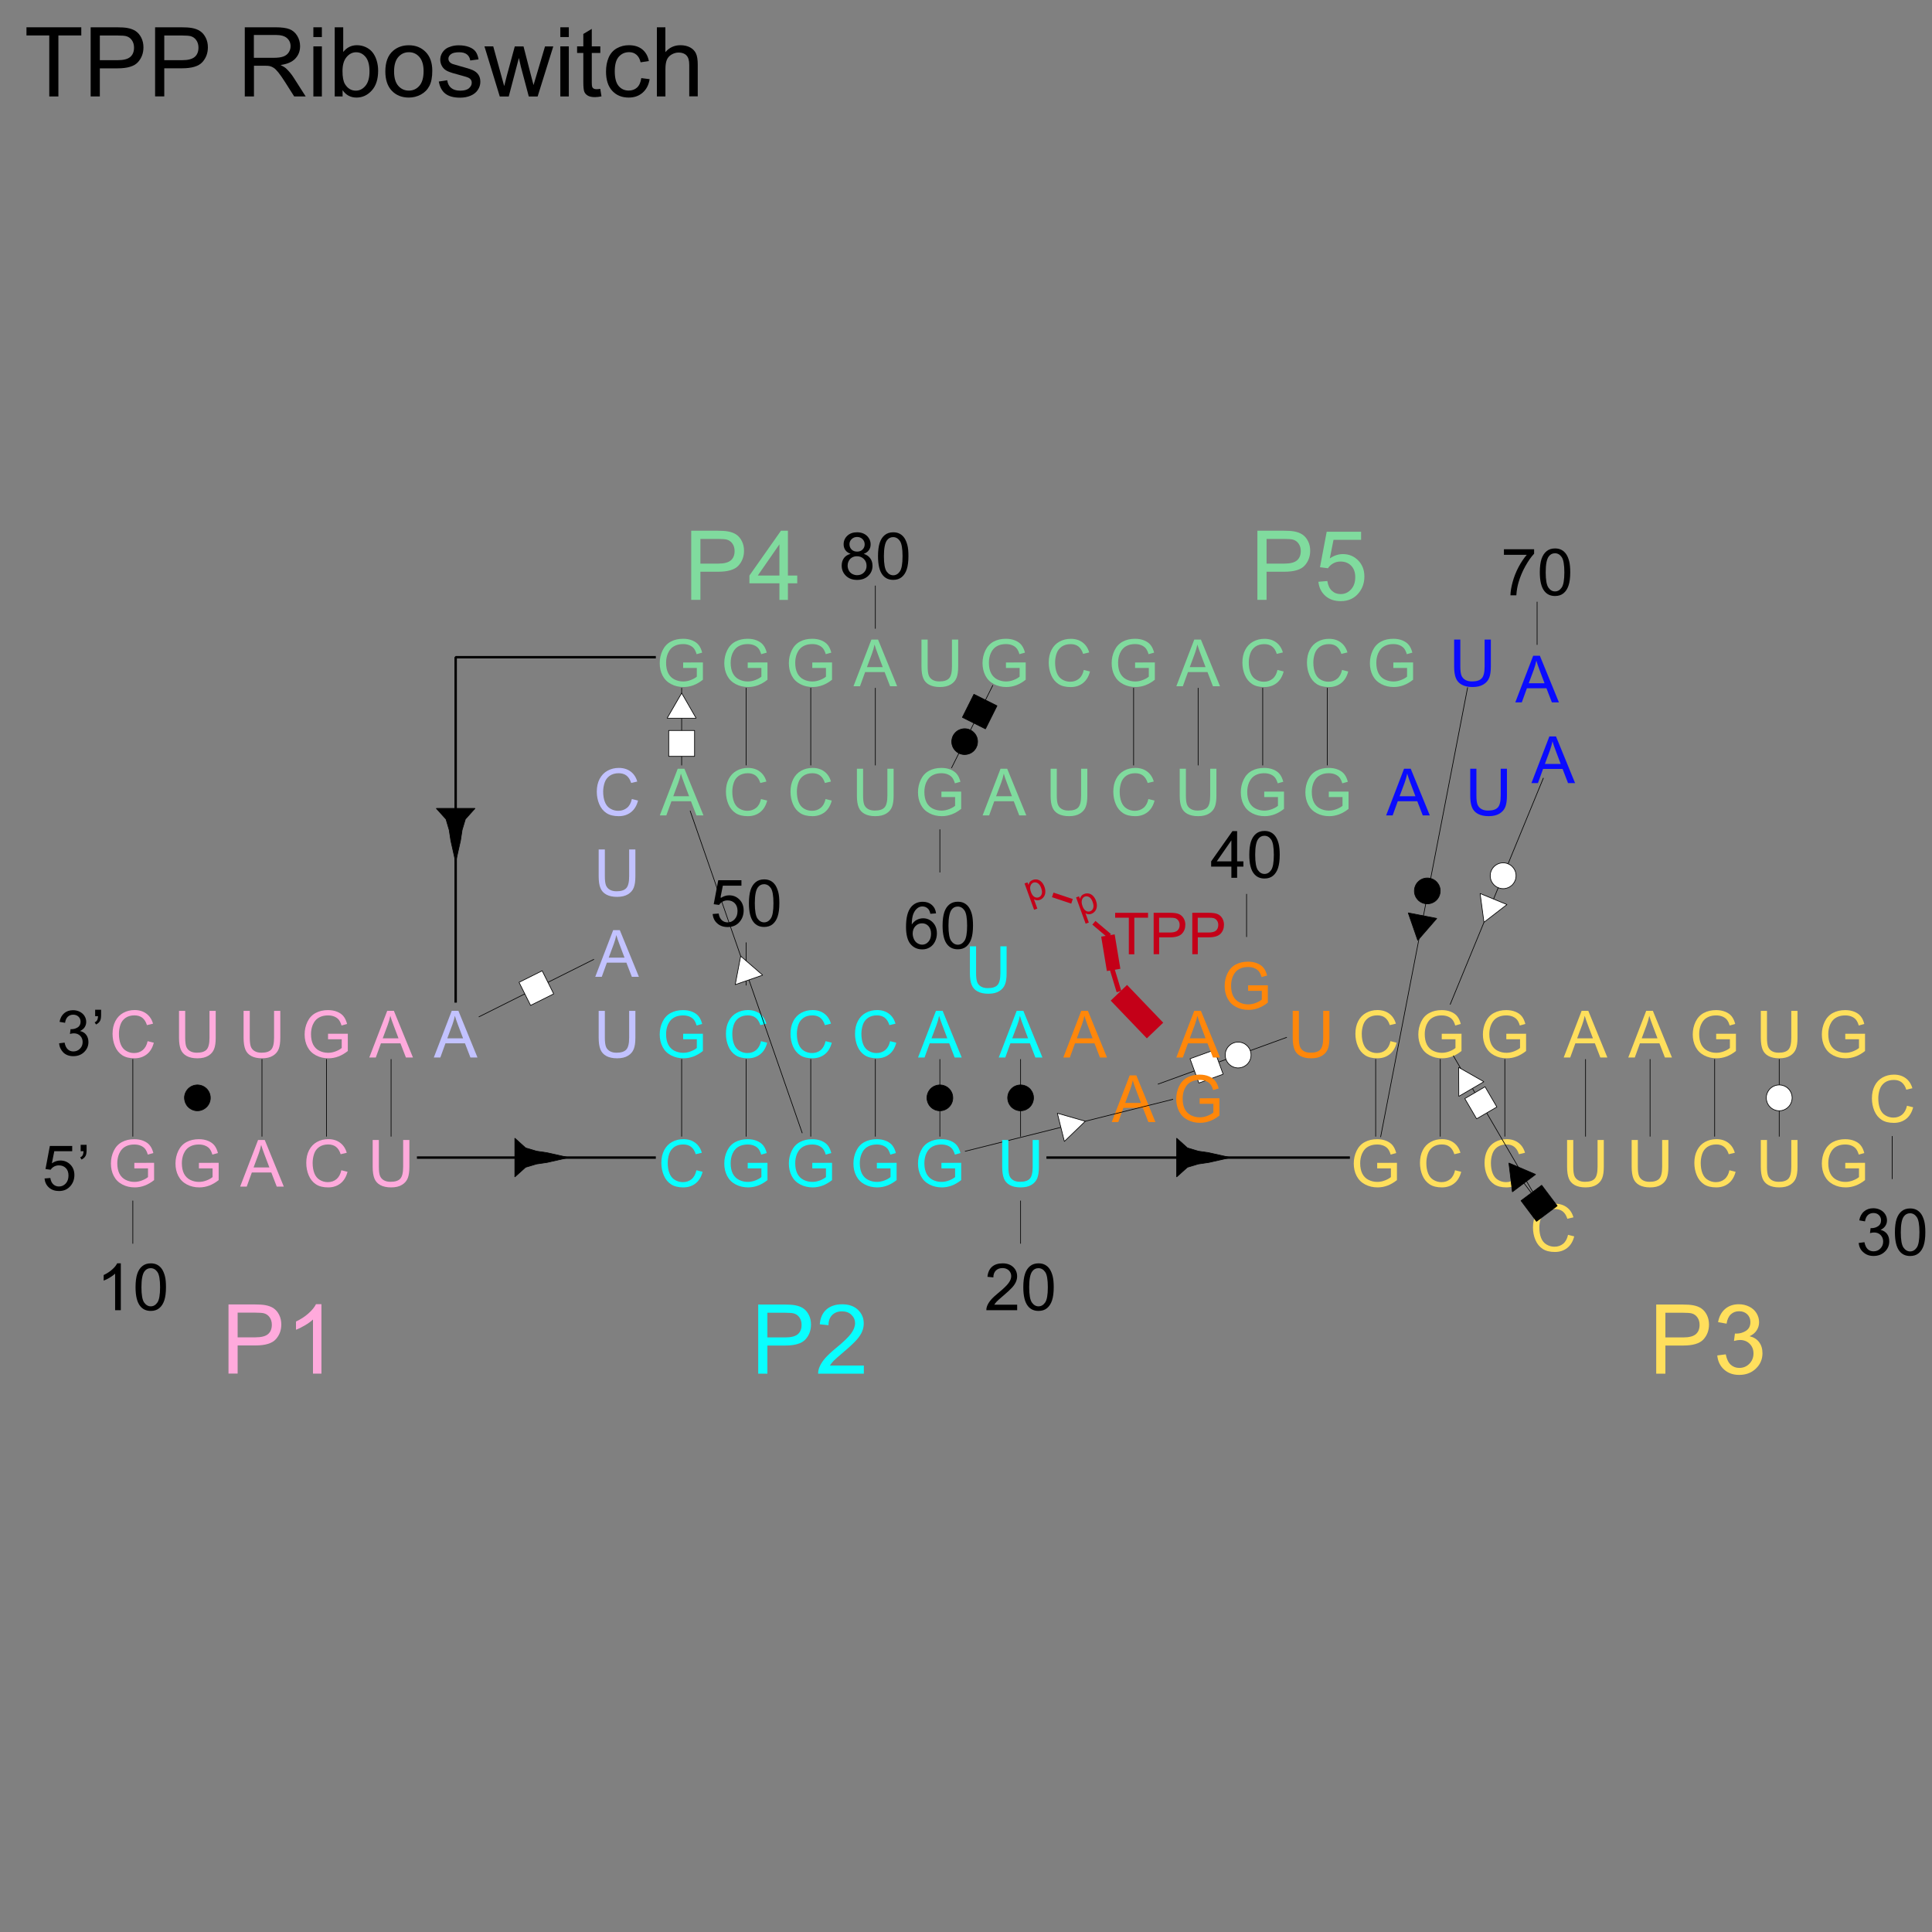 <?xml version="1.0" encoding="utf-8"?>
<!-- Generator: Adobe Illustrator 26.0.0, SVG Export Plug-In . SVG Version: 6.00 Build 0)  -->
<svg version="1.1" id="图层_1" xmlns="http://www.w3.org/2000/svg" xmlns:xlink="http://www.w3.org/1999/xlink" x="0px" y="0px"
	 viewBox="0 0 400 400" style="enable-background:new 0 0 400 400;" xml:space="preserve">
<rect x="0" y="0" width="400" height="400" fill="#808080" stroke="none"/>
<style type="text/css">
	.st0{enable-background:new    ;}
	.st1{fill:#FFAADC;}
	.st2{fill:none;stroke:#000000;stroke-width:0.139;stroke-miterlimit:1.111;}
	.st3{fill:#C2C2FF;}
	.st4{stroke:#000000;stroke-width:0.139;stroke-miterlimit:1.111;}
	.st5{fill:none;stroke:#000000;stroke-width:0.5;stroke-miterlimit:1.111;}
	.st6{fill:#FFFFFF;stroke:#000000;stroke-width:0.139;stroke-miterlimit:1.111;}
	.st7{fill:#09FEFE;}
	.st8{fill:#FF870A;}
	.st9{fill:#FFDF5C;}
	.st10{fill:#80DB9E;}
	.st11{fill:#0A0BFF;}
	.st12{fill:#C40018;}
	.st13{fill:none;stroke:#C40018;stroke-miterlimit:10;}
</style>
<g id="ID000002">
	<g transform="translate(129.004,521.678)">
		<g transform="rotate(-0.0)">
			<g class="st0">
				<path class="st1" d="M-101.19-279.79v-1.13l4.09-0.01v3.58c-0.63,0.5-1.28,0.88-1.94,1.13c-0.67,0.25-1.35,0.38-2.06,0.38
					c-0.95,0-1.81-0.2-2.59-0.61s-1.36-0.99-1.76-1.76c-0.4-0.77-0.59-1.63-0.59-2.58c0-0.94,0.2-1.82,0.59-2.63
					c0.39-0.81,0.96-1.42,1.7-1.81c0.74-0.4,1.59-0.59,2.55-0.59c0.7,0,1.33,0.11,1.89,0.34c0.56,0.23,1.01,0.54,1.33,0.95
					c0.32,0.4,0.56,0.93,0.73,1.58l-1.15,0.32c-0.15-0.49-0.33-0.88-0.54-1.16c-0.22-0.28-0.52-0.51-0.92-0.68
					c-0.4-0.17-0.84-0.25-1.33-0.25c-0.58,0-1.09,0.09-1.52,0.27s-0.77,0.41-1.03,0.7s-0.46,0.61-0.61,0.96
					c-0.25,0.6-0.37,1.25-0.37,1.94c0,0.86,0.15,1.58,0.44,2.16c0.3,0.58,0.73,1.01,1.29,1.29c0.57,0.28,1.17,0.42,1.81,0.42
					c0.55,0,1.09-0.11,1.62-0.32c0.53-0.21,0.93-0.44,1.2-0.68v-1.8H-101.19z"/>
			</g>
		</g>
	</g>
</g>
<g id="ID000003">
	<line class="st2" x1="27.5" y1="248.58" x2="27.5" y2="257.49"/>
</g>
<g id="ID000004">
	<g transform="translate(129.004,615.702)">
		<g transform="rotate(-0.0)">
			<g class="st0">
				<path d="M-103.98-344.44h-1.19V-352c-0.29,0.27-0.66,0.54-1.12,0.82s-0.88,0.48-1.25,0.61v-1.15c0.66-0.31,1.24-0.69,1.74-1.13
					c0.5-0.44,0.85-0.87,1.05-1.29h0.76V-344.44z"/>
				<path d="M-100.94-349.2c0-1.14,0.12-2.06,0.35-2.76c0.23-0.7,0.58-1.23,1.05-1.61s1.05-0.57,1.75-0.57
					c0.52,0,0.97,0.1,1.36,0.31c0.39,0.21,0.71,0.51,0.97,0.9c0.25,0.39,0.45,0.87,0.6,1.44s0.22,1.33,0.22,2.28
					c0,1.13-0.12,2.05-0.35,2.74c-0.23,0.7-0.58,1.23-1.04,1.61s-1.05,0.57-1.76,0.57c-0.93,0-1.66-0.33-2.19-1
					C-100.62-346.08-100.94-347.39-100.94-349.2z M-99.72-349.2c0,1.59,0.19,2.64,0.56,3.17c0.37,0.52,0.83,0.79,1.37,0.79
					c0.54,0,1-0.26,1.37-0.79c0.37-0.53,0.56-1.58,0.56-3.16c0-1.59-0.19-2.65-0.56-3.17s-0.83-0.78-1.39-0.78
					c-0.54,0-0.98,0.23-1.3,0.69C-99.52-351.88-99.72-350.79-99.72-349.2z"/>
			</g>
		</g>
	</g>
</g>
<g id="ID000005">
	<g transform="translate(174.572,521.678)">
		<g transform="rotate(-0.0)">
			<g class="st0">
				<path class="st1" d="M-133.39-279.79v-1.13l4.09-0.01v3.58c-0.63,0.5-1.28,0.88-1.94,1.13c-0.67,0.25-1.35,0.38-2.06,0.38
					c-0.95,0-1.81-0.2-2.59-0.61s-1.36-0.99-1.76-1.76c-0.4-0.77-0.59-1.63-0.59-2.58c0-0.94,0.2-1.82,0.59-2.63
					c0.39-0.81,0.96-1.42,1.7-1.81c0.74-0.4,1.59-0.59,2.55-0.59c0.7,0,1.33,0.11,1.89,0.34c0.56,0.23,1.01,0.54,1.33,0.95
					c0.32,0.4,0.56,0.93,0.73,1.58l-1.15,0.32c-0.15-0.49-0.33-0.88-0.54-1.16c-0.22-0.28-0.52-0.51-0.92-0.68
					c-0.4-0.17-0.84-0.25-1.33-0.25c-0.58,0-1.09,0.09-1.52,0.27s-0.77,0.41-1.03,0.7s-0.46,0.61-0.61,0.96
					c-0.25,0.6-0.37,1.25-0.37,1.94c0,0.86,0.15,1.58,0.44,2.16c0.3,0.58,0.73,1.01,1.29,1.29c0.57,0.28,1.17,0.42,1.81,0.42
					c0.55,0,1.09-0.11,1.62-0.32c0.53-0.21,0.93-0.44,1.2-0.68v-1.8H-133.39z"/>
			</g>
		</g>
	</g>
</g>
<g id="ID000006">
	<g transform="translate(220.141,521.678)">
		<g transform="rotate(-0.0)">
			<g class="st0">
				<path class="st1" d="M-170.42-276l3.71-9.66h1.38l3.95,9.66h-1.46l-1.13-2.93H-168l-1.06,2.93H-170.42z M-167.64-279.97h3.27
					l-1.01-2.67c-0.31-0.81-0.54-1.48-0.69-2c-0.12,0.62-0.3,1.23-0.52,1.84L-167.64-279.97z"/>
			</g>
		</g>
	</g>
</g>
<g id="ID000007">
	<g transform="translate(265.710,521.678)">
		<g transform="rotate(-0.0)">
			<g class="st0">
				<path class="st1" d="M-195.04-279.39l1.28,0.32c-0.27,1.05-0.75,1.85-1.45,2.4s-1.55,0.83-2.55,0.83
					c-1.04,0-1.89-0.21-2.54-0.64s-1.15-1.04-1.49-1.84s-0.51-1.67-0.51-2.59c0-1.01,0.19-1.88,0.58-2.63s0.93-1.32,1.64-1.71
					c0.71-0.39,1.49-0.58,2.34-0.58c0.97,0,1.78,0.25,2.44,0.74c0.66,0.49,1.12,1.18,1.38,2.08l-1.26,0.3
					c-0.22-0.7-0.55-1.21-0.98-1.54c-0.43-0.32-0.96-0.48-1.61-0.48c-0.74,0-1.36,0.18-1.86,0.53s-0.85,0.83-1.05,1.43
					c-0.2,0.6-0.3,1.22-0.3,1.86c0,0.82,0.12,1.54,0.36,2.15c0.24,0.61,0.61,1.07,1.12,1.37c0.5,0.3,1.05,0.46,1.64,0.46
					c0.72,0,1.32-0.21,1.82-0.62C-195.56-277.96-195.22-278.57-195.04-279.39z"/>
			</g>
		</g>
	</g>
</g>
<g id="ID000008">
	<g transform="translate(311.278,521.678)">
		<g transform="rotate(-0.0)">
			<g class="st0">
				<path class="st1" d="M-227.8-285.66h1.28v5.58c0,0.97-0.11,1.74-0.33,2.31s-0.62,1.04-1.19,1.39c-0.57,0.36-1.33,0.54-2.26,0.54
					c-0.9,0-1.65-0.16-2.22-0.47c-0.58-0.31-0.99-0.76-1.23-1.35s-0.37-1.4-0.37-2.42v-5.58h1.28v5.57c0,0.84,0.08,1.46,0.23,1.85
					s0.42,0.7,0.8,0.92c0.38,0.22,0.84,0.32,1.39,0.32c0.94,0,1.61-0.21,2.01-0.64c0.4-0.43,0.6-1.25,0.6-2.46V-285.66z"/>
			</g>
		</g>
	</g>
</g>
<g id="ID000009">
	<g transform="translate(356.847,430.541)">
		<g transform="rotate(-0.0)">
			<g class="st0">
				<path class="st3" d="M-267.03-211.6l3.71-9.66h1.38l3.95,9.66h-1.46l-1.13-2.93h-4.04l-1.06,2.93H-267.03z M-264.24-215.56h3.27
					l-1.01-2.67c-0.31-0.81-0.54-1.48-0.69-2c-0.12,0.62-0.3,1.23-0.52,1.84L-264.24-215.56z"/>
			</g>
		</g>
	</g>
</g>
<g id="ID000010">
	<g transform="translate(311.278,430.541)">
		<g transform="rotate(-0.0)">
			<g class="st0">
				<path class="st1" d="M-234.82-211.6l3.71-9.66h1.38l3.95,9.66h-1.46l-1.13-2.93h-4.04l-1.06,2.93H-234.82z M-232.04-215.56h3.27
					l-1.01-2.67c-0.31-0.81-0.54-1.48-0.69-2c-0.12,0.62-0.3,1.23-0.52,1.84L-232.04-215.56z"/>
			</g>
		</g>
	</g>
</g>
<g id="ID000011">
	<g transform="translate(265.710,430.541)">
		<g transform="rotate(-0.0)">
			<g class="st0">
				<path class="st1" d="M-197.79-215.38v-1.13l4.09-0.01v3.58c-0.63,0.5-1.28,0.88-1.94,1.13c-0.67,0.25-1.35,0.38-2.06,0.38
					c-0.95,0-1.81-0.2-2.59-0.61s-1.36-0.99-1.76-1.76c-0.4-0.77-0.59-1.63-0.59-2.58c0-0.94,0.2-1.82,0.59-2.63
					c0.39-0.81,0.96-1.42,1.7-1.81c0.74-0.4,1.59-0.59,2.55-0.59c0.7,0,1.33,0.11,1.89,0.34c0.56,0.23,1.01,0.54,1.33,0.95
					c0.32,0.4,0.56,0.93,0.73,1.58l-1.15,0.32c-0.15-0.49-0.33-0.88-0.54-1.16c-0.22-0.28-0.52-0.51-0.92-0.68
					c-0.4-0.17-0.84-0.25-1.33-0.25c-0.58,0-1.09,0.09-1.52,0.27s-0.77,0.41-1.03,0.7s-0.46,0.61-0.61,0.96
					c-0.25,0.6-0.37,1.25-0.37,1.94c0,0.86,0.15,1.58,0.44,2.16c0.3,0.58,0.73,1.01,1.29,1.29c0.57,0.28,1.17,0.42,1.81,0.42
					c0.55,0,1.09-0.11,1.62-0.32c0.53-0.21,0.93-0.44,1.2-0.68v-1.8H-197.79z"/>
			</g>
		</g>
	</g>
</g>
<g id="ID000012">
	<g transform="translate(220.141,430.541)">
		<g transform="rotate(-0.0)">
			<g class="st0">
				<path class="st1" d="M-163.39-221.25h1.28v5.58c0,0.97-0.11,1.74-0.33,2.31s-0.62,1.04-1.19,1.39
					c-0.57,0.36-1.33,0.54-2.26,0.54c-0.9,0-1.65-0.16-2.22-0.47c-0.58-0.31-0.99-0.76-1.23-1.35s-0.37-1.4-0.37-2.42v-5.58h1.28
					v5.57c0,0.84,0.08,1.46,0.23,1.85s0.42,0.7,0.8,0.92c0.38,0.22,0.84,0.32,1.39,0.32c0.94,0,1.61-0.21,2.01-0.64
					c0.4-0.43,0.6-1.25,0.6-2.46V-221.25z"/>
			</g>
		</g>
	</g>
</g>
<g id="ID000013">
	<g transform="translate(174.572,430.541)">
		<g transform="rotate(-0.0)">
			<g class="st0">
				<path class="st1" d="M-131.19-221.25h1.28v5.58c0,0.97-0.11,1.74-0.33,2.31s-0.62,1.04-1.19,1.39
					c-0.57,0.36-1.33,0.54-2.26,0.54c-0.9,0-1.65-0.16-2.22-0.47c-0.58-0.31-0.99-0.76-1.23-1.35s-0.37-1.4-0.37-2.42v-5.58h1.28
					v5.57c0,0.84,0.08,1.46,0.23,1.85s0.42,0.7,0.8,0.92c0.38,0.22,0.84,0.32,1.39,0.32c0.94,0,1.61-0.21,2.01-0.64
					c0.4-0.43,0.6-1.25,0.6-2.46V-221.25z"/>
			</g>
		</g>
	</g>
</g>
<g id="ID000014">
	<g transform="translate(129.004,430.541)">
		<g transform="rotate(-0.0)">
			<g class="st0">
				<path class="st1" d="M-98.44-214.98l1.28,0.32c-0.27,1.05-0.75,1.85-1.45,2.4s-1.55,0.83-2.55,0.83c-1.04,0-1.89-0.21-2.54-0.64
					s-1.15-1.04-1.49-1.84s-0.51-1.67-0.51-2.59c0-1.01,0.19-1.88,0.58-2.63s0.93-1.32,1.64-1.71c0.71-0.39,1.49-0.58,2.34-0.58
					c0.97,0,1.78,0.25,2.44,0.74c0.66,0.49,1.12,1.18,1.38,2.08l-1.26,0.3c-0.22-0.7-0.55-1.21-0.98-1.54
					c-0.43-0.32-0.96-0.48-1.61-0.48c-0.74,0-1.36,0.18-1.86,0.53s-0.85,0.83-1.05,1.43c-0.2,0.6-0.3,1.22-0.3,1.86
					c0,0.82,0.12,1.54,0.36,2.15c0.24,0.61,0.61,1.07,1.12,1.37c0.5,0.3,1.05,0.46,1.64,0.46c0.72,0,1.32-0.21,1.82-0.62
					C-98.95-213.56-98.61-214.17-98.44-214.98z"/>
			</g>
		</g>
	</g>
</g>
<g id="ID000015">
	<line class="st2" x1="27.5" y1="235.32" x2="27.5" y2="219.28"/>
</g>
<g id="ID000016">
	<polygon class="st4" points="40.87,224.62 40.7,224.63 40.53,224.65 40.37,224.67 40.2,224.71 40.04,224.76 39.88,224.82 
		39.72,224.88 39.57,224.96 39.43,225.05 39.29,225.14 39.15,225.25 39.03,225.36 38.91,225.48 38.8,225.61 38.69,225.75 
		38.6,225.89 38.52,226.03 38.44,226.19 38.37,226.34 38.32,226.5 38.27,226.67 38.24,226.83 38.21,227 38.2,227.17 38.2,227.34 
		38.21,227.51 38.23,227.68 38.26,227.84 38.3,228.01 38.35,228.17 38.41,228.33 38.48,228.48 38.56,228.63 38.65,228.78 
		38.74,228.92 38.85,229.05 38.97,229.17 39.09,229.29 39.22,229.4 39.36,229.5 39.5,229.59 39.65,229.67 39.8,229.75 39.96,229.81 
		40.12,229.86 40.28,229.91 40.45,229.94 40.62,229.96 40.79,229.97 40.96,229.97 41.13,229.96 41.29,229.94 41.46,229.91 
		41.63,229.86 41.79,229.81 41.94,229.75 42.1,229.67 42.25,229.59 42.39,229.5 42.52,229.4 42.65,229.29 42.78,229.17 
		42.89,229.05 43,228.92 43.1,228.78 43.19,228.63 43.27,228.48 43.34,228.33 43.4,228.17 43.45,228.01 43.49,227.84 43.52,227.68 
		43.54,227.51 43.54,227.34 43.54,227.17 43.53,227 43.5,226.83 43.47,226.67 43.42,226.5 43.37,226.34 43.3,226.19 43.23,226.03 
		43.14,225.89 43.05,225.75 42.95,225.61 42.84,225.48 42.72,225.36 42.59,225.25 42.46,225.14 42.32,225.05 42.17,224.96 
		42.02,224.88 41.87,224.82 41.71,224.76 41.54,224.71 41.38,224.67 41.21,224.65 41.04,224.63 	"/>
</g>
<g id="ID000017">
	<line class="st2" x1="54.24" y1="235.32" x2="54.24" y2="219.28"/>
</g>
<g id="ID000018">
	<line class="st2" x1="67.61" y1="235.32" x2="67.61" y2="219.28"/>
</g>
<g id="ID000019">
	<line class="st5" x1="86.32" y1="239.66" x2="135.78" y2="239.66"/>
</g>
<g id="ID000020">
	<polygon class="st4" points="106.59,235.65 108.82,237.66 111.05,238.33 113.28,238.66 117.73,239.66 113.28,240.67 111.05,241 
		108.82,241.67 106.59,243.67 	"/>
</g>
<g id="ID000021">
	<line class="st2" x1="80.97" y1="235.32" x2="80.97" y2="219.28"/>
</g>
<g id="ID000022">
	<polyline class="st5" points="135.78,136.07 94.34,136.07 94.34,207.58 	"/>
</g>
<g id="ID000023">
	<polygon class="st4" points="98.35,167.37 96.35,169.6 95.68,171.83 95.34,174.05 94.34,178.51 93.34,174.05 93,171.83 
		92.34,169.6 90.33,167.37 	"/>
</g>
<g id="ID000024">
	<line class="st2" x1="122.98" y1="198.61" x2="99.12" y2="210.54"/>
</g>
<g id="ID000025">
	<polygon class="st6" points="109.85,208.16 114.64,205.77 112.25,200.99 107.46,203.38 	"/>
</g>
<g id="ID000027">
	<g transform="translate(516.337,521.678)">
		<g transform="rotate(-0.0)">
			<g class="st0">
				<path class="st7" d="M-372.15-279.39l1.28,0.32c-0.27,1.05-0.75,1.85-1.45,2.4s-1.55,0.83-2.55,0.83
					c-1.04,0-1.89-0.21-2.54-0.64s-1.15-1.04-1.49-1.84s-0.51-1.67-0.51-2.59c0-1.01,0.19-1.88,0.58-2.63s0.93-1.32,1.64-1.71
					c0.71-0.39,1.49-0.58,2.34-0.58c0.97,0,1.78,0.25,2.44,0.74c0.66,0.49,1.12,1.18,1.38,2.08l-1.26,0.3
					c-0.22-0.7-0.55-1.21-0.98-1.54c-0.43-0.32-0.96-0.48-1.61-0.48c-0.74,0-1.36,0.18-1.86,0.53s-0.85,0.83-1.05,1.43
					c-0.2,0.6-0.3,1.22-0.3,1.86c0,0.82,0.12,1.54,0.36,2.15c0.24,0.61,0.61,1.07,1.12,1.37c0.5,0.3,1.05,0.46,1.64,0.46
					c0.72,0,1.32-0.21,1.82-0.62C-372.66-277.96-372.33-278.57-372.15-279.39z"/>
			</g>
		</g>
	</g>
</g>
<g id="ID000028">
	<g transform="translate(561.906,521.678)">
		<g transform="rotate(-0.0)">
			<g class="st0">
				<path class="st7" d="M-407.1-279.79v-1.13l4.09-0.01v3.58c-0.63,0.5-1.28,0.88-1.94,1.13c-0.67,0.25-1.35,0.38-2.06,0.38
					c-0.95,0-1.81-0.2-2.59-0.61s-1.36-0.99-1.76-1.76c-0.4-0.77-0.59-1.63-0.59-2.58c0-0.94,0.2-1.82,0.59-2.63
					c0.39-0.81,0.96-1.42,1.7-1.81c0.74-0.4,1.59-0.59,2.55-0.59c0.7,0,1.33,0.11,1.89,0.34c0.56,0.23,1.01,0.54,1.33,0.95
					c0.32,0.4,0.56,0.93,0.73,1.58l-1.15,0.32c-0.15-0.49-0.33-0.88-0.54-1.16c-0.22-0.28-0.52-0.51-0.92-0.68
					c-0.4-0.17-0.84-0.25-1.33-0.25c-0.58,0-1.09,0.09-1.52,0.27s-0.77,0.41-1.03,0.7s-0.46,0.61-0.61,0.96
					c-0.25,0.6-0.37,1.25-0.37,1.94c0,0.86,0.15,1.58,0.44,2.16c0.3,0.58,0.73,1.01,1.29,1.29c0.57,0.28,1.17,0.42,1.81,0.42
					c0.55,0,1.09-0.11,1.62-0.32c0.53-0.21,0.93-0.44,1.2-0.68v-1.8H-407.1z"/>
			</g>
		</g>
	</g>
</g>
<g id="ID000029">
	<g transform="translate(607.475,521.678)">
		<g transform="rotate(-0.0)">
			<g class="st0">
				<path class="st7" d="M-439.3-279.79v-1.13l4.09-0.01v3.58c-0.63,0.5-1.28,0.88-1.94,1.13c-0.67,0.25-1.35,0.38-2.06,0.38
					c-0.95,0-1.81-0.2-2.59-0.61s-1.36-0.99-1.76-1.76c-0.4-0.77-0.59-1.63-0.59-2.58c0-0.94,0.2-1.82,0.59-2.63
					c0.39-0.81,0.96-1.42,1.7-1.81c0.74-0.4,1.59-0.59,2.55-0.59c0.7,0,1.33,0.11,1.89,0.34c0.56,0.23,1.01,0.54,1.33,0.95
					c0.32,0.4,0.56,0.93,0.73,1.58l-1.15,0.32c-0.15-0.49-0.33-0.88-0.54-1.16c-0.22-0.28-0.52-0.51-0.92-0.68
					c-0.4-0.17-0.84-0.25-1.33-0.25c-0.58,0-1.09,0.09-1.52,0.27s-0.77,0.41-1.03,0.7s-0.46,0.61-0.61,0.96
					c-0.25,0.6-0.37,1.25-0.37,1.94c0,0.86,0.15,1.58,0.44,2.16c0.3,0.58,0.73,1.01,1.29,1.29c0.57,0.28,1.17,0.42,1.81,0.42
					c0.55,0,1.09-0.11,1.62-0.32c0.53-0.21,0.93-0.44,1.2-0.68v-1.8H-439.3z"/>
			</g>
		</g>
	</g>
</g>
<g id="ID000030">
	<g transform="translate(653.043,521.678)">
		<g transform="rotate(-0.0)">
			<g class="st0">
				<path class="st7" d="M-471.5-279.79v-1.13l4.09-0.01v3.58c-0.63,0.5-1.28,0.88-1.94,1.13c-0.67,0.25-1.35,0.38-2.06,0.38
					c-0.95,0-1.81-0.2-2.59-0.61s-1.36-0.99-1.76-1.76c-0.4-0.77-0.59-1.63-0.59-2.58c0-0.94,0.2-1.82,0.59-2.63
					c0.39-0.81,0.96-1.42,1.7-1.81c0.74-0.4,1.59-0.59,2.55-0.59c0.7,0,1.33,0.11,1.89,0.34c0.56,0.23,1.01,0.54,1.33,0.95
					c0.32,0.4,0.56,0.93,0.73,1.58l-1.15,0.32c-0.15-0.49-0.33-0.88-0.54-1.16c-0.22-0.28-0.52-0.51-0.92-0.68
					c-0.4-0.17-0.84-0.25-1.33-0.25c-0.58,0-1.09,0.09-1.52,0.27s-0.77,0.41-1.03,0.7s-0.46,0.61-0.61,0.96
					c-0.25,0.6-0.37,1.25-0.37,1.94c0,0.86,0.15,1.58,0.44,2.16c0.3,0.58,0.73,1.01,1.29,1.29c0.57,0.28,1.17,0.42,1.81,0.42
					c0.55,0,1.09-0.11,1.62-0.32c0.53-0.21,0.93-0.44,1.2-0.68v-1.8H-471.5z"/>
			</g>
		</g>
	</g>
</g>
<g id="ID000031">
	<g transform="translate(698.612,521.678)">
		<g transform="rotate(-0.0)">
			<g class="st0">
				<path class="st7" d="M-503.7-279.79v-1.13l4.09-0.01v3.58c-0.63,0.5-1.28,0.88-1.94,1.13c-0.67,0.25-1.35,0.38-2.06,0.38
					c-0.95,0-1.81-0.2-2.59-0.61s-1.36-0.99-1.76-1.76c-0.4-0.77-0.59-1.63-0.59-2.58c0-0.94,0.2-1.82,0.59-2.63
					c0.39-0.81,0.96-1.42,1.7-1.81c0.74-0.4,1.59-0.59,2.55-0.59c0.7,0,1.33,0.11,1.89,0.34c0.56,0.23,1.01,0.54,1.33,0.95
					c0.32,0.4,0.56,0.93,0.73,1.58l-1.15,0.32c-0.15-0.49-0.33-0.88-0.54-1.16c-0.22-0.28-0.52-0.51-0.92-0.68
					c-0.4-0.17-0.84-0.25-1.33-0.25c-0.58,0-1.09,0.09-1.52,0.27s-0.77,0.41-1.03,0.7s-0.46,0.61-0.61,0.96
					c-0.25,0.6-0.37,1.25-0.37,1.94c0,0.86,0.15,1.58,0.44,2.16c0.3,0.58,0.73,1.01,1.29,1.29c0.57,0.28,1.17,0.42,1.81,0.42
					c0.55,0,1.09-0.11,1.62-0.32c0.53-0.21,0.93-0.44,1.2-0.68v-1.8H-503.7z"/>
			</g>
		</g>
	</g>
</g>
<g id="ID000032">
	<g transform="translate(835.318,476.110)">
		<g transform="rotate(-0.0)">
			<g class="st0">
				<path class="st8" d="M-605.14-243.8l3.71-9.66h1.38l3.95,9.66h-1.46l-1.13-2.93h-4.04l-1.06,2.93H-605.14z M-602.36-247.76h3.27
					l-1.01-2.67c-0.31-0.81-0.54-1.48-0.69-2c-0.12,0.62-0.3,1.23-0.52,1.84L-602.36-247.76z"/>
			</g>
		</g>
	</g>
</g>
<g id="ID000033">
	<g transform="translate(801.142,430.541)">
		<g transform="rotate(-0.0)">
			<g class="st0">
				<path class="st8" d="M-580.99-211.6l3.71-9.66h1.38l3.95,9.66h-1.46l-1.13-2.93h-4.04l-1.06,2.93H-580.99z M-578.2-215.56h3.27
					l-1.01-2.67c-0.31-0.81-0.54-1.48-0.69-2c-0.12,0.62-0.3,1.23-0.52,1.84L-578.2-215.56z"/>
			</g>
		</g>
	</g>
</g>
<g id="ID000034">
	<g transform="translate(755.573,430.541)">
		<g transform="rotate(-0.0)">
			<g class="st0">
				<path class="st7" d="M-548.79-211.6l3.71-9.66h1.38l3.95,9.66h-1.46l-1.13-2.93h-4.04l-1.06,2.93H-548.79z M-546-215.56h3.28
					l-1.01-2.67c-0.31-0.81-0.54-1.48-0.68-2c-0.12,0.62-0.3,1.23-0.52,1.84L-546-215.56z"/>
			</g>
		</g>
	</g>
</g>
<g id="ID000035">
	<g transform="translate(732.789,384.972)">
		<g transform="rotate(-0.0)">
			<g class="st0">
				<path class="st7" d="M-525.66-189.05h1.28v5.58c0,0.97-0.11,1.74-0.33,2.31c-0.22,0.57-0.62,1.04-1.19,1.39
					c-0.57,0.36-1.33,0.54-2.26,0.54c-0.91,0-1.65-0.16-2.22-0.47c-0.58-0.31-0.99-0.76-1.23-1.35c-0.25-0.59-0.37-1.4-0.37-2.42
					v-5.58h1.28v5.57c0,0.84,0.08,1.46,0.23,1.85s0.42,0.7,0.8,0.92c0.38,0.22,0.84,0.32,1.39,0.32c0.94,0,1.61-0.21,2.01-0.64
					c0.4-0.43,0.6-1.25,0.6-2.46V-189.05z"/>
			</g>
		</g>
	</g>
</g>
<g id="ID000036">
	<g transform="translate(698.612,430.541)">
		<g transform="rotate(-0.0)">
			<g class="st0">
				<path class="st7" d="M-508.54-211.6l3.71-9.66h1.38l3.95,9.66h-1.46l-1.13-2.93h-4.04l-1.06,2.93H-508.54z M-505.75-215.56h3.27
					l-1.01-2.67c-0.31-0.81-0.54-1.48-0.69-2c-0.12,0.62-0.3,1.23-0.52,1.84L-505.75-215.56z"/>
			</g>
		</g>
	</g>
</g>
<g id="ID000037">
	<g transform="translate(653.043,430.541)">
		<g transform="rotate(-0.0)">
			<g class="st0">
				<path class="st7" d="M-468.76-214.98l1.28,0.32c-0.27,1.05-0.75,1.85-1.45,2.4s-1.55,0.83-2.55,0.83
					c-1.04,0-1.89-0.21-2.54-0.64s-1.15-1.04-1.49-1.84s-0.51-1.67-0.51-2.59c0-1.01,0.19-1.88,0.58-2.63s0.93-1.32,1.64-1.71
					c0.71-0.39,1.49-0.58,2.34-0.58c0.97,0,1.78,0.25,2.44,0.74c0.66,0.49,1.12,1.18,1.38,2.08l-1.26,0.3
					c-0.22-0.7-0.55-1.21-0.98-1.54c-0.43-0.32-0.96-0.48-1.61-0.48c-0.74,0-1.36,0.18-1.86,0.53s-0.85,0.83-1.05,1.43
					c-0.2,0.6-0.3,1.22-0.3,1.86c0,0.82,0.12,1.54,0.36,2.15c0.24,0.61,0.61,1.07,1.12,1.37c0.5,0.3,1.05,0.46,1.64,0.46
					c0.72,0,1.32-0.21,1.82-0.62C-469.27-213.56-468.93-214.17-468.76-214.98z"/>
			</g>
		</g>
	</g>
</g>
<g id="ID000038">
	<g transform="translate(607.475,430.541)">
		<g transform="rotate(-0.0)">
			<g class="st0">
				<path class="st7" d="M-436.55-214.98l1.28,0.32c-0.27,1.05-0.75,1.85-1.45,2.4s-1.55,0.83-2.55,0.83
					c-1.04,0-1.89-0.21-2.54-0.64s-1.15-1.04-1.49-1.84s-0.51-1.67-0.51-2.59c0-1.01,0.19-1.88,0.58-2.63s0.93-1.32,1.64-1.71
					c0.71-0.39,1.49-0.58,2.34-0.58c0.97,0,1.78,0.25,2.44,0.74c0.66,0.49,1.12,1.18,1.38,2.08l-1.26,0.3
					c-0.22-0.7-0.55-1.21-0.98-1.54c-0.43-0.32-0.96-0.48-1.61-0.48c-0.74,0-1.36,0.18-1.86,0.53s-0.85,0.83-1.05,1.43
					c-0.2,0.6-0.3,1.22-0.3,1.86c0,0.82,0.12,1.54,0.36,2.15c0.24,0.61,0.61,1.07,1.12,1.37c0.5,0.3,1.05,0.46,1.64,0.46
					c0.72,0,1.32-0.21,1.82-0.62C-437.07-213.56-436.73-214.17-436.55-214.98z"/>
			</g>
		</g>
	</g>
</g>
<g id="ID000039">
	<g transform="translate(561.906,430.541)">
		<g transform="rotate(-0.0)">
			<g class="st0">
				<path class="st7" d="M-404.35-214.98l1.28,0.32c-0.27,1.05-0.75,1.85-1.45,2.4s-1.55,0.83-2.55,0.83
					c-1.04,0-1.89-0.21-2.54-0.64s-1.15-1.04-1.49-1.84s-0.51-1.67-0.51-2.59c0-1.01,0.19-1.88,0.58-2.63s0.93-1.32,1.64-1.71
					c0.71-0.39,1.49-0.58,2.34-0.58c0.97,0,1.78,0.25,2.44,0.74c0.66,0.49,1.12,1.18,1.38,2.08l-1.26,0.3
					c-0.22-0.7-0.55-1.21-0.98-1.54c-0.43-0.32-0.96-0.48-1.61-0.48c-0.74,0-1.36,0.18-1.86,0.53s-0.85,0.83-1.05,1.43
					c-0.2,0.6-0.3,1.22-0.3,1.86c0,0.82,0.12,1.54,0.36,2.15c0.24,0.61,0.61,1.07,1.12,1.37c0.5,0.3,1.05,0.46,1.64,0.46
					c0.72,0,1.32-0.21,1.82-0.62C-404.86-213.56-404.53-214.17-404.35-214.98z"/>
			</g>
		</g>
	</g>
</g>
<g id="ID000040">
	<line class="st2" x1="154.49" y1="204.02" x2="154.49" y2="195.11"/>
</g>
<g id="ID000041">
	<g transform="translate(561.906,337.885)">
		<g transform="rotate(-0.0)">
			<g class="st0">
				<path d="M-414.36-148.65l1.25-0.1c0.09,0.61,0.31,1.06,0.64,1.37c0.34,0.31,0.74,0.46,1.22,0.46c0.57,0,1.05-0.21,1.45-0.65
					s0.59-1,0.59-1.71c0-0.68-0.19-1.21-0.57-1.6c-0.38-0.39-0.88-0.59-1.49-0.59c-0.38,0-0.73,0.09-1.03,0.26
					c-0.31,0.17-0.55,0.4-0.73,0.68l-1.11-0.15l0.94-4.96h4.8v1.13h-3.85l-0.52,2.6c0.58-0.4,1.19-0.61,1.83-0.61
					c0.84,0,1.55,0.29,2.13,0.88c0.58,0.58,0.87,1.34,0.87,2.25c0,0.87-0.25,1.63-0.76,2.27c-0.62,0.78-1.47,1.17-2.54,1.17
					c-0.88,0-1.6-0.25-2.15-0.74C-413.96-147.18-414.28-147.84-414.36-148.65z"/>
				<path d="M-406.85-150.88c0-1.14,0.12-2.06,0.35-2.76s0.58-1.23,1.05-1.61s1.05-0.57,1.75-0.57c0.52,0,0.97,0.1,1.36,0.31
					c0.39,0.21,0.71,0.51,0.97,0.9c0.25,0.39,0.45,0.87,0.6,1.44c0.15,0.56,0.22,1.33,0.22,2.28c0,1.13-0.12,2.05-0.35,2.74
					c-0.23,0.7-0.58,1.23-1.04,1.61s-1.05,0.57-1.76,0.57c-0.93,0-1.66-0.33-2.19-1C-406.53-147.76-406.85-149.07-406.85-150.88z
					 M-405.63-150.88c0,1.59,0.19,2.64,0.56,3.17c0.37,0.52,0.83,0.79,1.37,0.79c0.54,0,1-0.26,1.37-0.79
					c0.37-0.53,0.56-1.58,0.56-3.16c0-1.59-0.19-2.65-0.56-3.17c-0.37-0.52-0.83-0.78-1.39-0.78c-0.54,0-0.98,0.23-1.3,0.69
					C-405.43-153.56-405.63-152.47-405.63-150.88z"/>
			</g>
		</g>
	</g>
</g>
<g id="ID000042">
	<g transform="translate(516.337,430.541)">
		<g transform="rotate(-0.0)">
			<g class="st0">
				<path class="st7" d="M-374.9-215.38v-1.13l4.09-0.01v3.58c-0.63,0.5-1.28,0.88-1.94,1.13c-0.67,0.25-1.35,0.38-2.06,0.38
					c-0.95,0-1.81-0.2-2.59-0.61s-1.36-0.99-1.76-1.76c-0.4-0.77-0.59-1.63-0.59-2.58c0-0.94,0.2-1.82,0.59-2.63
					c0.39-0.81,0.96-1.42,1.7-1.81c0.74-0.4,1.59-0.59,2.55-0.59c0.7,0,1.33,0.11,1.89,0.34c0.56,0.23,1.01,0.54,1.33,0.95
					c0.32,0.4,0.56,0.93,0.73,1.58l-1.15,0.32c-0.15-0.49-0.33-0.88-0.54-1.16c-0.22-0.28-0.52-0.51-0.92-0.68
					c-0.4-0.17-0.84-0.25-1.33-0.25c-0.58,0-1.09,0.09-1.52,0.27s-0.77,0.41-1.03,0.7s-0.46,0.61-0.61,0.96
					c-0.25,0.6-0.37,1.25-0.37,1.94c0,0.86,0.15,1.58,0.44,2.16c0.3,0.58,0.73,1.01,1.29,1.29c0.57,0.28,1.17,0.42,1.81,0.42
					c0.55,0,1.09-0.11,1.62-0.32c0.53-0.21,0.93-0.44,1.2-0.68v-1.8H-374.9z"/>
			</g>
		</g>
	</g>
</g>
<g id="ID000043">
	<g transform="translate(470.769,430.541)">
		<g transform="rotate(-0.0)">
			<g class="st0">
				<path class="st3" d="M-340.5-221.25h1.28v5.58c0,0.97-0.11,1.74-0.33,2.31s-0.62,1.04-1.19,1.39c-0.57,0.36-1.33,0.54-2.26,0.54
					c-0.9,0-1.65-0.16-2.22-0.47c-0.58-0.31-0.99-0.76-1.23-1.35s-0.37-1.4-0.37-2.42v-5.58h1.28v5.57c0,0.84,0.08,1.46,0.23,1.85
					s0.42,0.7,0.8,0.92c0.38,0.22,0.84,0.32,1.39,0.32c0.94,0,1.61-0.21,2.01-0.64c0.4-0.43,0.6-1.25,0.6-2.46V-221.25z"/>
			</g>
		</g>
	</g>
</g>
<g id="ID000044">
	<g transform="translate(470.769,373.580)">
		<g transform="rotate(-0.0)">
			<g class="st0">
				<path class="st3" d="M-347.53-171.34l3.71-9.66h1.38l3.95,9.66h-1.46l-1.13-2.93h-4.04l-1.06,2.93H-347.53z M-344.74-175.31
					h3.27l-1.01-2.67c-0.31-0.81-0.54-1.48-0.69-2c-0.12,0.62-0.3,1.23-0.52,1.84L-344.74-175.31z"/>
			</g>
		</g>
	</g>
</g>
<g id="ID000045">
	<g transform="translate(470.769,316.619)">
		<g transform="rotate(-0.0)">
			<g class="st0">
				<path class="st3" d="M-340.5-140.75h1.28v5.58c0,0.97-0.11,1.74-0.33,2.31c-0.22,0.57-0.62,1.04-1.19,1.39s-1.33,0.54-2.26,0.54
					c-0.9,0-1.65-0.16-2.22-0.47c-0.58-0.31-0.99-0.76-1.23-1.35c-0.25-0.59-0.37-1.4-0.37-2.42v-5.58h1.28v5.57
					c0,0.84,0.08,1.46,0.23,1.85c0.16,0.4,0.42,0.7,0.8,0.92c0.38,0.22,0.84,0.32,1.39,0.32c0.94,0,1.61-0.21,2.01-0.64
					c0.4-0.43,0.6-1.25,0.6-2.46V-140.75z"/>
			</g>
		</g>
	</g>
</g>
<g id="ID000046">
	<line class="st2" x1="141.13" y1="235.32" x2="141.13" y2="219.28"/>
</g>
<g id="ID000047">
	<line class="st2" x1="154.49" y1="235.32" x2="154.49" y2="219.28"/>
</g>
<g id="ID000048">
	<line class="st2" x1="167.86" y1="235.32" x2="167.86" y2="219.28"/>
</g>
<g id="ID000049">
	<line class="st2" x1="166.1" y1="234.61" x2="142.88" y2="167.85"/>
</g>
<g id="ID000050">
	<polygon class="st6" points="153.35,197.95 152.22,203.86 157.9,201.89 	"/>
</g>
<g id="ID000051">
	<line class="st2" x1="181.23" y1="235.32" x2="181.23" y2="219.28"/>
</g>
<g id="ID000052">
	<line class="st2" x1="199.78" y1="238.37" x2="242.88" y2="227.59"/>
</g>
<g id="ID000053">
	<polygon class="st6" points="224.7,232.14 218.91,230.48 220.37,236.32 	"/>
</g>
<g id="ID000054">
	<line class="st2" x1="194.59" y1="235.32" x2="194.59" y2="219.28"/>
</g>
<g id="ID000055">
	<polygon class="st4" points="194.59,224.62 194.42,224.63 194.26,224.65 194.09,224.67 193.92,224.71 193.76,224.76 193.6,224.82 
		193.45,224.88 193.29,224.96 193.15,225.05 193.01,225.14 192.88,225.25 192.75,225.36 192.63,225.48 192.52,225.61 192.42,225.75 
		192.32,225.89 192.24,226.03 192.16,226.19 192.1,226.34 192.04,226.5 192,226.67 191.96,226.83 191.94,227 191.92,227.17 
		191.92,227.34 191.93,227.51 191.95,227.68 191.98,227.84 192.02,228.01 192.07,228.17 192.13,228.33 192.2,228.48 192.28,228.63 
		192.37,228.78 192.47,228.92 192.57,229.05 192.69,229.17 192.81,229.29 192.94,229.4 193.08,229.5 193.22,229.59 193.37,229.67 
		193.52,229.75 193.68,229.81 193.84,229.86 194.01,229.91 194.17,229.94 194.34,229.96 194.51,229.97 194.68,229.97 194.85,229.96 
		195.02,229.94 195.18,229.91 195.35,229.86 195.51,229.81 195.67,229.75 195.82,229.67 195.97,229.59 196.11,229.5 196.25,229.4 
		196.38,229.29 196.5,229.17 196.61,229.05 196.72,228.92 196.82,228.78 196.91,228.63 196.99,228.48 197.06,228.33 197.12,228.17 
		197.17,228.01 197.21,227.84 197.24,227.68 197.26,227.51 197.27,227.34 197.26,227.17 197.25,227 197.23,226.83 197.19,226.67 
		197.15,226.5 197.09,226.34 197.03,226.19 196.95,226.03 196.87,225.89 196.77,225.75 196.67,225.61 196.56,225.48 196.44,225.36 
		196.31,225.25 196.18,225.14 196.04,225.05 195.89,224.96 195.74,224.88 195.59,224.82 195.43,224.76 195.27,224.71 195.1,224.67 
		194.93,224.65 194.76,224.63 	"/>
</g>
<g id="ID000056">
	<line class="st2" x1="266.43" y1="214.76" x2="239.72" y2="224.47"/>
</g>
<g id="ID000057">
	<polygon class="st6" points="258.85,217.51 258.79,217.35 258.72,217.2 258.64,217.05 258.54,216.91 258.44,216.77 258.33,216.64 
		258.22,216.52 258.09,216.41 257.96,216.3 257.82,216.2 257.68,216.11 257.53,216.03 257.38,215.96 257.22,215.9 257.06,215.85 
		256.89,215.81 256.72,215.78 256.55,215.76 256.39,215.75 256.22,215.76 256.05,215.77 255.88,215.79 255.71,215.83 255.55,215.87 
		255.39,215.93 255.23,215.99 255.08,216.07 254.93,216.15 254.79,216.25 254.66,216.35 254.53,216.46 254.41,216.58 254.29,216.71 
		254.19,216.84 254.09,216.98 254.01,217.13 253.93,217.28 253.86,217.43 253.8,217.59 253.75,217.75 253.72,217.92 253.69,218.09 
		253.67,218.26 253.67,218.43 253.67,218.59 253.69,218.76 253.72,218.93 253.75,219.1 253.8,219.26 253.86,219.42 253.93,219.57 
		254.01,219.73 254.09,219.87 254.19,220.01 254.29,220.14 254.41,220.27 254.53,220.39 254.66,220.5 254.79,220.6 254.93,220.7 
		255.08,220.78 255.23,220.86 255.39,220.92 255.55,220.98 255.71,221.02 255.88,221.06 256.04,221.08 256.21,221.1 256.38,221.1 
		256.55,221.09 256.72,221.07 256.89,221.04 257.05,221 257.22,220.95 257.37,220.89 257.53,220.82 257.68,220.74 257.82,220.65 
		257.96,220.55 258.09,220.45 258.22,220.33 258.33,220.21 258.44,220.08 258.54,219.94 258.64,219.8 258.72,219.65 258.79,219.5 
		258.85,219.34 258.91,219.18 258.95,219.02 258.98,218.85 259,218.68 259.01,218.51 259.01,218.34 259,218.17 258.98,218 
		258.95,217.84 258.91,217.67 	"/>
</g>
<g id="ID000058">
	<polygon class="st6" points="248.21,224.23 253.24,222.4 251.41,217.38 246.38,219.2 	"/>
</g>
<g id="ID000059">
	<line class="st2" x1="211.3" y1="235.32" x2="211.3" y2="219.28"/>
</g>
<g id="ID000060">
	<polygon class="st4" points="211.3,224.62 211.13,224.63 210.96,224.65 210.8,224.67 210.63,224.71 210.47,224.76 210.31,224.82 
		210.15,224.88 210,224.96 209.86,225.05 209.72,225.14 209.58,225.25 209.46,225.36 209.34,225.48 209.23,225.61 209.13,225.75 
		209.03,225.89 208.95,226.03 208.87,226.19 208.81,226.34 208.75,226.5 208.71,226.67 208.67,226.83 208.65,227 208.63,227.17 
		208.63,227.34 208.64,227.51 208.66,227.68 208.69,227.84 208.73,228.01 208.78,228.17 208.84,228.33 208.91,228.48 208.99,228.63 
		209.08,228.78 209.18,228.92 209.28,229.05 209.4,229.17 209.52,229.29 209.65,229.4 209.79,229.5 209.93,229.59 210.08,229.67 
		210.23,229.75 210.39,229.81 210.55,229.86 210.71,229.91 210.88,229.94 211.05,229.96 211.22,229.97 211.39,229.97 211.56,229.96 
		211.73,229.94 211.89,229.91 212.06,229.86 212.22,229.81 212.38,229.75 212.53,229.67 212.68,229.59 212.82,229.5 212.96,229.4 
		213.09,229.29 213.21,229.17 213.32,229.05 213.43,228.92 213.53,228.78 213.62,228.63 213.7,228.48 213.77,228.33 213.83,228.17 
		213.88,228.01 213.92,227.84 213.95,227.68 213.97,227.51 213.98,227.34 213.97,227.17 213.96,227 213.94,226.83 213.9,226.67 
		213.86,226.5 213.8,226.34 213.74,226.19 213.66,226.03 213.57,225.89 213.48,225.75 213.38,225.61 213.27,225.48 213.15,225.36 
		213.02,225.25 212.89,225.14 212.75,225.05 212.6,224.96 212.45,224.88 212.3,224.82 212.14,224.76 211.97,224.71 211.81,224.67 
		211.64,224.65 211.47,224.63 	"/>
</g>
<g id="ID000062">
	<g transform="translate(755.573,521.678)">
		<g transform="rotate(-0.0)">
			<g class="st0">
				<path class="st7" d="M-541.76-285.66h1.28v5.58c0,0.97-0.11,1.74-0.33,2.31c-0.22,0.57-0.62,1.04-1.19,1.39
					c-0.57,0.36-1.33,0.54-2.26,0.54c-0.91,0-1.65-0.16-2.22-0.47c-0.58-0.31-0.99-0.76-1.23-1.35s-0.37-1.4-0.37-2.42v-5.58h1.28
					v5.57c0,0.84,0.08,1.46,0.23,1.85s0.42,0.7,0.8,0.92c0.38,0.22,0.84,0.32,1.39,0.32c0.94,0,1.61-0.21,2.01-0.64
					c0.4-0.43,0.6-1.25,0.6-2.46V-285.66z"/>
			</g>
		</g>
	</g>
</g>
<g id="ID000063">
	<line class="st2" x1="211.3" y1="248.58" x2="211.3" y2="257.49"/>
</g>
<g id="ID000064">
	<g transform="translate(755.573,615.702)">
		<g transform="rotate(-0.0)">
			<g class="st0">
				<path d="M-544.98-345.58v1.14h-6.38c-0.01-0.29,0.04-0.56,0.14-0.82c0.16-0.44,0.42-0.86,0.78-1.29s0.88-0.91,1.55-1.46
					c1.05-0.86,1.76-1.54,2.13-2.05s0.55-0.98,0.55-1.43c0-0.47-0.17-0.87-0.5-1.19c-0.34-0.32-0.77-0.48-1.31-0.48
					c-0.57,0-1.03,0.17-1.37,0.51c-0.34,0.34-0.52,0.82-0.52,1.42l-1.22-0.12c0.08-0.91,0.4-1.6,0.94-2.08
					c0.54-0.48,1.28-0.71,2.19-0.71c0.93,0,1.66,0.26,2.2,0.77s0.81,1.15,0.81,1.91c0,0.39-0.08,0.77-0.24,1.14
					s-0.42,0.77-0.79,1.18c-0.37,0.41-0.98,0.98-1.83,1.7c-0.71,0.6-1.17,1-1.37,1.22c-0.2,0.21-0.37,0.43-0.5,0.64H-544.98z"/>
				<path d="M-543.71-349.2c0-1.14,0.12-2.06,0.35-2.76c0.23-0.7,0.58-1.23,1.05-1.61c0.46-0.38,1.05-0.57,1.75-0.57
					c0.52,0,0.97,0.1,1.36,0.31c0.39,0.21,0.71,0.51,0.97,0.9c0.25,0.39,0.45,0.87,0.6,1.44c0.14,0.56,0.22,1.33,0.22,2.28
					c0,1.13-0.12,2.05-0.35,2.74c-0.23,0.7-0.58,1.23-1.04,1.61c-0.46,0.38-1.05,0.57-1.76,0.57c-0.93,0-1.66-0.33-2.19-1
					C-543.39-346.08-543.71-347.39-543.71-349.2z M-542.49-349.2c0,1.59,0.19,2.64,0.56,3.17c0.37,0.52,0.83,0.79,1.37,0.79
					c0.54,0,1-0.26,1.37-0.79c0.37-0.53,0.56-1.58,0.56-3.16c0-1.59-0.19-2.65-0.56-3.17s-0.83-0.78-1.39-0.78
					c-0.54,0-0.98,0.23-1.3,0.69C-542.29-351.88-542.49-350.79-542.49-349.2z"/>
			</g>
		</g>
	</g>
</g>
<g id="ID000065">
	<g transform="translate(1006.201,521.678)">
		<g transform="rotate(-0.0)">
			<g class="st0">
				<path class="st9" d="M-721.07-279.79v-1.13l4.09-0.01v3.58c-0.63,0.5-1.28,0.88-1.94,1.13c-0.67,0.25-1.35,0.38-2.06,0.38
					c-0.95,0-1.81-0.2-2.59-0.61c-0.78-0.41-1.36-0.99-1.76-1.76c-0.4-0.77-0.59-1.63-0.59-2.58c0-0.94,0.2-1.82,0.59-2.63
					c0.39-0.81,0.96-1.42,1.7-1.81c0.74-0.4,1.59-0.59,2.55-0.59c0.7,0,1.33,0.11,1.89,0.34s1.01,0.54,1.33,0.95
					c0.32,0.4,0.56,0.93,0.73,1.58l-1.15,0.32c-0.14-0.49-0.33-0.88-0.54-1.16c-0.22-0.28-0.52-0.51-0.92-0.68s-0.84-0.25-1.33-0.25
					c-0.58,0-1.09,0.09-1.51,0.27c-0.43,0.18-0.77,0.41-1.03,0.7c-0.26,0.29-0.46,0.61-0.61,0.96c-0.25,0.6-0.37,1.25-0.37,1.94
					c0,0.86,0.15,1.58,0.44,2.16c0.3,0.58,0.73,1.01,1.29,1.29s1.17,0.42,1.81,0.42c0.55,0,1.09-0.11,1.62-0.32
					c0.53-0.21,0.93-0.44,1.2-0.68v-1.8H-721.07z"/>
			</g>
		</g>
	</g>
</g>
<g id="ID000066">
	<g transform="translate(1051.769,521.678)">
		<g transform="rotate(-0.0)">
			<g class="st0">
				<path class="st9" d="M-750.52-279.39l1.28,0.32c-0.27,1.05-0.75,1.85-1.45,2.4s-1.55,0.83-2.55,0.83
					c-1.04,0-1.89-0.21-2.54-0.64s-1.15-1.04-1.49-1.84s-0.51-1.67-0.51-2.59c0-1.01,0.19-1.88,0.58-2.63
					c0.38-0.75,0.93-1.32,1.64-1.71c0.71-0.39,1.49-0.58,2.34-0.58c0.97,0,1.78,0.25,2.44,0.74c0.66,0.49,1.12,1.18,1.38,2.08
					l-1.26,0.3c-0.22-0.7-0.55-1.21-0.98-1.54s-0.96-0.48-1.61-0.48c-0.74,0-1.36,0.18-1.86,0.53c-0.5,0.36-0.85,0.83-1.05,1.43
					s-0.3,1.22-0.3,1.86c0,0.82,0.12,1.54,0.36,2.15c0.24,0.61,0.61,1.07,1.12,1.37c0.5,0.3,1.05,0.46,1.64,0.46
					c0.72,0,1.32-0.21,1.82-0.62C-751.03-277.96-750.69-278.57-750.52-279.39z"/>
			</g>
		</g>
	</g>
</g>
<g id="ID000067">
	<g transform="translate(1097.338,521.678)">
		<g transform="rotate(-0.0)">
			<g class="st0">
				<path class="st9" d="M-782.72-279.39l1.28,0.32c-0.27,1.05-0.75,1.85-1.45,2.4s-1.55,0.83-2.55,0.83
					c-1.04,0-1.89-0.21-2.54-0.64s-1.15-1.04-1.49-1.84s-0.51-1.67-0.51-2.59c0-1.01,0.19-1.88,0.58-2.63
					c0.38-0.75,0.93-1.32,1.64-1.71c0.71-0.39,1.49-0.58,2.34-0.58c0.97,0,1.78,0.25,2.44,0.74c0.66,0.49,1.12,1.18,1.38,2.08
					l-1.26,0.3c-0.22-0.7-0.55-1.21-0.98-1.54s-0.96-0.48-1.61-0.48c-0.74,0-1.36,0.18-1.86,0.53c-0.5,0.36-0.85,0.83-1.05,1.43
					s-0.3,1.22-0.3,1.86c0,0.82,0.12,1.54,0.36,2.15c0.24,0.61,0.61,1.07,1.12,1.37c0.5,0.3,1.05,0.46,1.64,0.46
					c0.72,0,1.32-0.21,1.82-0.62C-783.23-277.96-782.9-278.57-782.72-279.39z"/>
			</g>
		</g>
	</g>
</g>
<g id="ID000068">
	<g transform="translate(1131.515,567.247)">
		<g transform="rotate(-0.0)">
			<g class="st0">
				<path class="st9" d="M-806.87-311.59l1.28,0.32c-0.27,1.05-0.75,1.85-1.45,2.4s-1.55,0.83-2.55,0.83
					c-1.04,0-1.89-0.21-2.54-0.64s-1.15-1.04-1.49-1.84s-0.51-1.67-0.51-2.59c0-1.01,0.19-1.88,0.58-2.63
					c0.38-0.75,0.93-1.32,1.64-1.71c0.71-0.39,1.49-0.58,2.34-0.58c0.97,0,1.78,0.25,2.44,0.74c0.66,0.49,1.12,1.18,1.38,2.08
					l-1.26,0.3c-0.22-0.7-0.55-1.21-0.98-1.54s-0.96-0.48-1.61-0.48c-0.74,0-1.36,0.18-1.86,0.53c-0.5,0.36-0.85,0.83-1.05,1.43
					s-0.3,1.22-0.3,1.86c0,0.82,0.12,1.54,0.36,2.15c0.24,0.61,0.61,1.07,1.12,1.37c0.5,0.3,1.05,0.46,1.64,0.46
					c0.72,0,1.32-0.21,1.82-0.62C-807.38-310.16-807.05-310.77-806.87-311.59z"/>
			</g>
		</g>
	</g>
</g>
<g id="ID000069">
	<g transform="translate(1097.338,430.541)">
		<g transform="rotate(-0.0)">
			<g class="st0">
				<path class="st9" d="M-785.47-215.38v-1.13l4.09-0.01v3.58c-0.63,0.5-1.28,0.88-1.94,1.13c-0.67,0.25-1.35,0.38-2.06,0.38
					c-0.95,0-1.81-0.2-2.59-0.61c-0.78-0.41-1.36-0.99-1.76-1.76c-0.4-0.77-0.59-1.63-0.59-2.58c0-0.94,0.2-1.82,0.59-2.63
					c0.39-0.81,0.96-1.42,1.7-1.81c0.74-0.4,1.59-0.59,2.55-0.59c0.7,0,1.33,0.11,1.89,0.34s1.01,0.54,1.33,0.95
					c0.32,0.4,0.56,0.93,0.73,1.58l-1.15,0.32c-0.14-0.49-0.33-0.88-0.54-1.16c-0.22-0.28-0.52-0.51-0.92-0.68s-0.84-0.25-1.33-0.25
					c-0.58,0-1.09,0.09-1.51,0.27c-0.43,0.18-0.77,0.41-1.03,0.7c-0.26,0.29-0.46,0.61-0.61,0.96c-0.25,0.6-0.37,1.25-0.37,1.94
					c0,0.86,0.15,1.58,0.44,2.16c0.3,0.58,0.73,1.01,1.29,1.29s1.17,0.42,1.81,0.42c0.55,0,1.09-0.11,1.62-0.32
					c0.53-0.21,0.93-0.44,1.2-0.68v-1.8H-785.47z"/>
			</g>
		</g>
	</g>
</g>
<g id="ID000070">
	<g transform="translate(1051.769,430.541)">
		<g transform="rotate(-0.0)">
			<g class="st0">
				<path class="st9" d="M-753.27-215.38v-1.13l4.09-0.01v3.58c-0.63,0.5-1.28,0.88-1.94,1.13c-0.67,0.25-1.35,0.38-2.06,0.38
					c-0.95,0-1.81-0.2-2.59-0.61c-0.78-0.41-1.36-0.99-1.76-1.76c-0.4-0.77-0.59-1.63-0.59-2.58c0-0.94,0.2-1.82,0.59-2.63
					c0.39-0.81,0.96-1.42,1.7-1.81c0.74-0.4,1.59-0.59,2.55-0.59c0.7,0,1.33,0.11,1.89,0.34s1.01,0.54,1.33,0.95
					c0.32,0.4,0.56,0.93,0.73,1.58l-1.15,0.32c-0.14-0.49-0.33-0.88-0.54-1.16c-0.22-0.28-0.52-0.51-0.92-0.68s-0.84-0.25-1.33-0.25
					c-0.58,0-1.09,0.09-1.51,0.27c-0.43,0.18-0.77,0.41-1.03,0.7c-0.26,0.29-0.46,0.61-0.61,0.96c-0.25,0.6-0.37,1.25-0.37,1.94
					c0,0.86,0.15,1.58,0.44,2.16c0.3,0.58,0.73,1.01,1.29,1.29s1.17,0.42,1.81,0.42c0.55,0,1.09-0.11,1.62-0.32
					c0.53-0.21,0.93-0.44,1.2-0.68v-1.8H-753.27z"/>
			</g>
		</g>
	</g>
</g>
<g id="ID000071">
	<g transform="translate(1006.201,430.541)">
		<g transform="rotate(-0.0)">
			<g class="st0">
				<path class="st9" d="M-718.32-214.98l1.28,0.32c-0.27,1.05-0.75,1.85-1.45,2.4s-1.55,0.83-2.55,0.83
					c-1.04,0-1.89-0.21-2.54-0.64s-1.15-1.04-1.49-1.84s-0.51-1.67-0.51-2.59c0-1.01,0.19-1.88,0.58-2.63
					c0.38-0.75,0.93-1.32,1.64-1.71c0.71-0.39,1.49-0.58,2.34-0.58c0.97,0,1.78,0.25,2.44,0.74c0.66,0.49,1.12,1.18,1.38,2.08
					l-1.26,0.3c-0.22-0.7-0.55-1.21-0.98-1.54s-0.96-0.48-1.61-0.48c-0.74,0-1.36,0.18-1.86,0.53c-0.5,0.36-0.85,0.83-1.05,1.43
					s-0.3,1.22-0.3,1.86c0,0.82,0.12,1.54,0.36,2.15c0.24,0.61,0.61,1.07,1.12,1.37c0.5,0.3,1.05,0.46,1.64,0.46
					c0.72,0,1.32-0.21,1.82-0.62C-718.83-213.56-718.49-214.17-718.32-214.98z"/>
			</g>
		</g>
	</g>
</g>
<g id="ID000072">
	<g transform="translate(960.632,430.541)">
		<g transform="rotate(-0.0)">
			<g class="st0">
				<path class="st8" d="M-686.67-221.25h1.28v5.58c0,0.97-0.11,1.74-0.33,2.31s-0.62,1.04-1.19,1.39
					c-0.57,0.36-1.33,0.54-2.26,0.54c-0.9,0-1.64-0.16-2.22-0.47c-0.58-0.31-0.99-0.76-1.23-1.35s-0.37-1.4-0.37-2.42v-5.58h1.28
					v5.57c0,0.84,0.08,1.46,0.23,1.85c0.16,0.4,0.42,0.7,0.8,0.92c0.38,0.22,0.84,0.32,1.39,0.32c0.94,0,1.61-0.21,2.01-0.64
					c0.4-0.43,0.6-1.25,0.6-2.46V-221.25z"/>
			</g>
		</g>
	</g>
</g>
<g id="ID000073">
	<g transform="translate(915.063,396.365)">
		<g transform="rotate(-0.0)">
			<g class="st0">
				<path class="st8" d="M-656.66-191.23v-1.13l4.09-0.01v3.58c-0.63,0.5-1.28,0.88-1.94,1.13c-0.67,0.25-1.35,0.38-2.06,0.38
					c-0.95,0-1.81-0.2-2.59-0.61c-0.78-0.41-1.36-0.99-1.76-1.76c-0.4-0.77-0.59-1.63-0.59-2.58c0-0.94,0.2-1.82,0.59-2.63
					c0.39-0.81,0.96-1.42,1.7-1.81c0.74-0.4,1.59-0.59,2.55-0.59c0.7,0,1.33,0.11,1.89,0.34s1.01,0.54,1.33,0.95
					c0.32,0.4,0.56,0.93,0.73,1.58l-1.15,0.32c-0.14-0.49-0.33-0.88-0.54-1.16c-0.22-0.28-0.52-0.51-0.92-0.68s-0.84-0.25-1.33-0.25
					c-0.58,0-1.09,0.09-1.51,0.27c-0.43,0.18-0.77,0.41-1.03,0.7c-0.26,0.29-0.46,0.61-0.61,0.96c-0.25,0.6-0.37,1.25-0.37,1.94
					c0,0.86,0.15,1.58,0.44,2.16c0.3,0.58,0.73,1.01,1.29,1.29s1.17,0.42,1.81,0.42c0.55,0,1.09-0.11,1.62-0.32
					c0.53-0.21,0.93-0.44,1.2-0.68v-1.8H-656.66z"/>
			</g>
		</g>
	</g>
</g>
<g id="ID000074">
	<line class="st2" x1="258.09" y1="193.99" x2="258.09" y2="185.08"/>
</g>
<g id="ID000075">
	<g transform="translate(915.063,303.708)">
		<g transform="rotate(-0.0)">
			<g class="st0">
				<path d="M-660.12-121.97v-2.31h-4.19v-1.09l4.41-6.26h0.97v6.26h1.3v1.09h-1.3v2.31H-660.12z M-660.12-125.37v-4.35l-3.02,4.35
					H-660.12z"/>
				<path d="M-656.41-126.73c0-1.14,0.12-2.06,0.35-2.76c0.24-0.7,0.58-1.23,1.05-1.61c0.46-0.38,1.05-0.57,1.75-0.57
					c0.52,0,0.97,0.1,1.36,0.31c0.39,0.21,0.71,0.51,0.97,0.9s0.45,0.87,0.6,1.44c0.14,0.56,0.22,1.33,0.22,2.28
					c0,1.13-0.12,2.05-0.35,2.74c-0.23,0.7-0.58,1.23-1.04,1.61c-0.46,0.38-1.05,0.57-1.76,0.57c-0.93,0-1.66-0.33-2.19-1
					C-656.1-123.61-656.41-124.92-656.41-126.73z M-655.19-126.73c0,1.59,0.19,2.64,0.56,3.17s0.83,0.79,1.37,0.79
					c0.54,0,1-0.26,1.37-0.79c0.37-0.53,0.56-1.58,0.56-3.16c0-1.59-0.19-2.65-0.56-3.17c-0.37-0.52-0.83-0.78-1.39-0.78
					c-0.54,0-0.98,0.23-1.3,0.69C-654.99-129.4-655.19-128.32-655.19-126.73z"/>
			</g>
		</g>
	</g>
</g>
<g id="ID000076">
	<g transform="translate(880.887,430.541)">
		<g transform="rotate(-0.0)">
			<g class="st0">
				<path class="st8" d="M-637.34-211.6l3.71-9.66h1.38l3.95,9.66h-1.46l-1.13-2.93h-4.04l-1.06,2.93H-637.34z M-634.56-215.56h3.27
					l-1.01-2.67c-0.31-0.81-0.54-1.48-0.69-2c-0.12,0.62-0.3,1.23-0.52,1.84L-634.56-215.56z"/>
			</g>
		</g>
	</g>
</g>
<g id="ID000077">
	<g transform="translate(880.887,476.110)">
		<g transform="rotate(-0.0)">
			<g class="st0">
				<path class="st8" d="M-632.51-247.59v-1.13l4.09-0.01v3.58c-0.63,0.5-1.28,0.88-1.94,1.13c-0.67,0.25-1.35,0.38-2.06,0.38
					c-0.95,0-1.81-0.2-2.59-0.61c-0.78-0.41-1.36-0.99-1.76-1.76c-0.4-0.77-0.59-1.63-0.59-2.58c0-0.94,0.2-1.82,0.59-2.63
					c0.39-0.81,0.96-1.42,1.7-1.81c0.74-0.4,1.59-0.59,2.55-0.59c0.7,0,1.33,0.11,1.89,0.34s1.01,0.54,1.33,0.95
					c0.32,0.4,0.56,0.93,0.73,1.58l-1.15,0.32c-0.14-0.49-0.33-0.88-0.54-1.16c-0.22-0.28-0.52-0.51-0.92-0.68s-0.84-0.25-1.33-0.25
					c-0.58,0-1.09,0.09-1.51,0.27c-0.43,0.18-0.77,0.41-1.03,0.7c-0.26,0.29-0.46,0.61-0.61,0.96c-0.25,0.6-0.37,1.25-0.37,1.94
					c0,0.86,0.15,1.58,0.44,2.16c0.3,0.58,0.73,1.01,1.29,1.29s1.17,0.42,1.81,0.42c0.55,0,1.09-0.11,1.62-0.32
					c0.53-0.21,0.93-0.44,1.2-0.68v-1.8H-632.51z"/>
			</g>
		</g>
	</g>
</g>
<g id="ID000078">
	<line class="st5" x1="216.65" y1="239.66" x2="279.48" y2="239.66"/>
</g>
<g id="ID000079">
	<polygon class="st4" points="243.61,235.65 245.84,237.66 248.06,238.33 250.29,238.66 254.75,239.66 250.29,240.67 248.06,241 
		245.84,241.67 243.61,243.67 	"/>
</g>
<g id="ID000080">
	<line class="st2" x1="284.82" y1="235.32" x2="284.82" y2="219.28"/>
</g>
<g id="ID000081">
	<line class="st2" x1="285.84" y1="235.42" x2="303.86" y2="142.32"/>
</g>
<g id="ID000082">
	<polygon class="st4" points="293.53,194.69 297.47,190.15 291.56,189 	"/>
</g>
<g id="ID000083">
	<polygon class="st4" points="296.02,181.83 295.85,181.8 295.68,181.79 295.51,181.78 295.34,181.79 295.17,181.8 295,181.83 
		294.84,181.87 294.68,181.91 294.52,181.97 294.36,182.04 294.21,182.12 294.06,182.2 293.93,182.3 293.79,182.41 293.67,182.52 
		293.55,182.64 293.43,182.77 293.33,182.9 293.24,183.04 293.15,183.19 293.08,183.34 293.01,183.5 292.96,183.66 292.91,183.82 
		292.88,183.99 292.85,184.16 292.84,184.33 292.84,184.49 292.84,184.66 292.86,184.83 292.89,185 292.93,185.17 292.98,185.33 
		293.04,185.49 293.11,185.64 293.19,185.79 293.28,185.93 293.38,186.07 293.49,186.2 293.6,186.33 293.72,186.45 293.85,186.55 
		293.99,186.66 294.13,186.75 294.28,186.83 294.43,186.9 294.59,186.97 294.75,187.02 294.92,187.06 295.08,187.09 295.25,187.12 
		295.42,187.13 295.59,187.13 295.76,187.12 295.93,187.09 296.1,187.06 296.26,187.02 296.42,186.97 296.58,186.9 296.73,186.83 
		296.88,186.75 297.02,186.66 297.16,186.56 297.29,186.45 297.41,186.33 297.53,186.21 297.63,186.08 297.73,185.94 297.82,185.79 
		297.9,185.64 297.97,185.49 298.03,185.33 298.08,185.17 298.12,185 298.15,184.84 298.17,184.67 298.18,184.5 298.18,184.33 
		298.17,184.16 298.14,183.99 298.11,183.83 298.06,183.66 298.01,183.5 297.94,183.35 297.87,183.19 297.78,183.05 297.69,182.91 
		297.58,182.77 297.47,182.64 297.35,182.52 297.23,182.41 297.1,182.3 296.96,182.21 296.81,182.12 296.66,182.04 296.5,181.97 
		296.34,181.92 296.18,181.87 	"/>
</g>
<g id="ID000084">
	<line class="st2" x1="298.19" y1="235.32" x2="298.19" y2="219.28"/>
</g>
<g id="ID000085">
	<line class="st2" x1="314.77" y1="243.94" x2="318.37" y2="248.75"/>
</g>
<g id="ID000086">
	<polygon class="st4" points="312.4,240.79 313.12,246.76 317.93,243.15 	"/>
</g>
<g id="ID000087">
	<polygon class="st4" points="322.4,249.66 319.19,245.39 314.91,248.59 318.12,252.87 	"/>
</g>
<g id="ID000088">
	<line class="st2" x1="311.56" y1="235.32" x2="311.56" y2="219.28"/>
</g>
<g id="ID000089">
	<line class="st2" x1="318.89" y1="249.41" x2="300.88" y2="218.55"/>
</g>
<g id="ID000090">
	<polygon class="st6" points="309.91,229.19 307.46,225 303.27,227.45 305.72,231.64 	"/>
</g>
<g id="ID000091">
	<polygon class="st6" points="302,220.98 302.03,226.99 307.22,223.96 	"/>
</g>
<g id="ID000092">
	<line class="st2" x1="300.23" y1="207.99" x2="319.55" y2="161.06"/>
</g>
<g id="ID000093">
	<polygon class="st6" points="307.24,190.95 312,187.28 306.44,184.99 	"/>
</g>
<g id="ID000094">
	<polygon class="st6" points="312.23,178.84 312.07,178.78 311.91,178.73 311.74,178.69 311.57,178.66 311.4,178.65 311.24,178.64 
		311.07,178.64 310.9,178.66 310.73,178.68 310.56,178.72 310.4,178.76 310.24,178.82 310.08,178.89 309.93,178.96 309.79,179.05 
		309.65,179.14 309.51,179.25 309.38,179.36 309.26,179.48 309.15,179.61 309.05,179.74 308.95,179.88 308.87,180.03 308.79,180.18 
		308.72,180.33 308.66,180.49 308.62,180.66 308.58,180.82 308.56,180.99 308.54,181.16 308.54,181.33 308.54,181.5 308.56,181.67 
		308.59,181.83 308.63,182 308.67,182.16 308.73,182.32 308.8,182.47 308.88,182.63 308.97,182.77 309.07,182.91 309.17,183.04 
		309.29,183.17 309.41,183.29 309.54,183.4 309.67,183.5 309.81,183.59 309.96,183.68 310.11,183.75 310.27,183.81 310.43,183.87 
		310.59,183.91 310.76,183.95 310.93,183.97 311.1,183.98 311.27,183.98 311.44,183.98 311.61,183.96 311.77,183.92 311.94,183.88 
		312.1,183.83 312.26,183.77 312.41,183.7 312.56,183.62 312.7,183.53 312.84,183.43 312.97,183.32 313.1,183.21 313.21,183.08 
		313.32,182.95 313.42,182.81 313.51,182.67 313.59,182.52 313.66,182.37 313.73,182.21 313.78,182.05 313.82,181.88 313.85,181.72 
		313.87,181.55 313.88,181.38 313.88,181.21 313.87,181.04 313.85,180.87 313.81,180.71 313.77,180.54 313.72,180.38 313.65,180.22 
		313.58,180.07 313.49,179.92 313.4,179.78 313.3,179.65 313.19,179.52 313.07,179.39 312.95,179.28 312.82,179.17 312.68,179.08 
		312.53,178.99 312.38,178.91 	"/>
</g>
<g id="ID000096">
	<g transform="translate(1154.299,521.678)">
		<g transform="rotate(-0.0)">
			<g class="st0">
				<path class="st9" d="M-823.53-285.66h1.28v5.58c0,0.97-0.11,1.74-0.33,2.31s-0.62,1.04-1.19,1.39
					c-0.57,0.36-1.33,0.54-2.26,0.54c-0.9,0-1.64-0.16-2.22-0.47c-0.58-0.31-0.99-0.76-1.23-1.35s-0.37-1.4-0.37-2.42v-5.58h1.28
					v5.57c0,0.84,0.08,1.46,0.23,1.85c0.16,0.4,0.42,0.7,0.8,0.92c0.38,0.22,0.84,0.32,1.39,0.32c0.94,0,1.61-0.21,2.01-0.64
					c0.4-0.43,0.6-1.25,0.6-2.46V-285.66z"/>
			</g>
		</g>
	</g>
</g>
<g id="ID000097">
	<g transform="translate(1199.868,521.678)">
		<g transform="rotate(-0.0)">
			<g class="st0">
				<path class="st9" d="M-855.73-285.66h1.28v5.58c0,0.97-0.11,1.74-0.33,2.31s-0.62,1.04-1.19,1.39
					c-0.57,0.36-1.33,0.54-2.26,0.54c-0.9,0-1.64-0.16-2.22-0.47c-0.58-0.31-0.99-0.76-1.23-1.35s-0.37-1.4-0.37-2.42v-5.58h1.28
					v5.57c0,0.84,0.08,1.46,0.23,1.85c0.16,0.4,0.42,0.7,0.8,0.92c0.38,0.22,0.84,0.32,1.39,0.32c0.94,0,1.61-0.21,2.01-0.64
					c0.4-0.43,0.6-1.25,0.6-2.46V-285.66z"/>
			</g>
		</g>
	</g>
</g>
<g id="ID000098">
	<g transform="translate(1245.436,521.678)">
		<g transform="rotate(-0.0)">
			<g class="st0">
				<path class="st9" d="M-887.38-279.39l1.28,0.32c-0.27,1.05-0.75,1.85-1.45,2.4s-1.55,0.83-2.55,0.83
					c-1.04,0-1.89-0.21-2.54-0.64s-1.15-1.04-1.49-1.84s-0.51-1.67-0.51-2.59c0-1.01,0.19-1.88,0.58-2.63
					c0.38-0.75,0.93-1.32,1.64-1.71c0.71-0.39,1.49-0.58,2.34-0.58c0.97,0,1.78,0.25,2.44,0.74c0.66,0.49,1.12,1.18,1.38,2.08
					l-1.26,0.3c-0.22-0.7-0.55-1.21-0.98-1.54s-0.96-0.48-1.61-0.48c-0.74,0-1.36,0.18-1.86,0.53c-0.5,0.36-0.85,0.83-1.05,1.43
					s-0.3,1.22-0.3,1.86c0,0.82,0.12,1.54,0.36,2.15c0.24,0.61,0.61,1.07,1.12,1.37c0.5,0.3,1.05,0.46,1.64,0.46
					c0.72,0,1.32-0.21,1.82-0.62C-887.89-277.96-887.55-278.57-887.38-279.39z"/>
			</g>
		</g>
	</g>
</g>
<g id="ID000099">
	<g transform="translate(1291.005,521.678)">
		<g transform="rotate(-0.0)">
			<g class="st0">
				<path class="st9" d="M-920.13-285.66h1.28v5.58c0,0.97-0.11,1.74-0.33,2.31s-0.62,1.04-1.19,1.39
					c-0.57,0.36-1.33,0.54-2.26,0.54c-0.9,0-1.64-0.16-2.22-0.47c-0.58-0.31-0.99-0.76-1.23-1.35s-0.37-1.4-0.37-2.42v-5.58h1.28
					v5.57c0,0.84,0.08,1.46,0.23,1.85c0.16,0.4,0.42,0.7,0.8,0.92c0.38,0.22,0.84,0.32,1.39,0.32c0.94,0,1.61-0.21,2.01-0.64
					c0.4-0.43,0.6-1.25,0.6-2.46V-285.66z"/>
			</g>
		</g>
	</g>
</g>
<g id="ID000100">
	<g transform="translate(1336.574,521.678)">
		<g transform="rotate(-0.0)">
			<g class="st0">
				<path class="st9" d="M-954.53-279.79v-1.13l4.09-0.01v3.58c-0.63,0.5-1.28,0.88-1.94,1.13c-0.67,0.25-1.35,0.38-2.06,0.38
					c-0.95,0-1.81-0.2-2.59-0.61c-0.78-0.41-1.36-0.99-1.76-1.76c-0.4-0.77-0.59-1.63-0.59-2.58c0-0.94,0.2-1.82,0.59-2.63
					c0.39-0.81,0.96-1.42,1.7-1.81c0.74-0.4,1.59-0.59,2.55-0.59c0.7,0,1.33,0.11,1.89,0.34s1.01,0.54,1.33,0.95
					c0.32,0.4,0.56,0.93,0.73,1.58l-1.15,0.32c-0.14-0.49-0.33-0.88-0.54-1.16c-0.22-0.28-0.52-0.51-0.92-0.68s-0.84-0.25-1.33-0.25
					c-0.58,0-1.09,0.09-1.51,0.27c-0.43,0.18-0.77,0.41-1.03,0.7c-0.26,0.29-0.46,0.61-0.61,0.96c-0.25,0.6-0.37,1.25-0.37,1.94
					c0,0.86,0.15,1.58,0.44,2.16c0.3,0.58,0.73,1.01,1.29,1.29s1.17,0.42,1.81,0.42c0.55,0,1.09-0.11,1.62-0.32
					c0.53-0.21,0.93-0.44,1.2-0.68v-1.8H-954.53z"/>
			</g>
		</g>
	</g>
</g>
<g id="ID000101">
	<g transform="translate(1370.750,476.110)">
		<g transform="rotate(-0.0)">
			<g class="st0">
				<path class="st9" d="M-975.93-247.18l1.28,0.32c-0.27,1.05-0.75,1.85-1.45,2.4s-1.55,0.83-2.55,0.83
					c-1.04,0-1.89-0.21-2.54-0.64s-1.15-1.04-1.49-1.84s-0.51-1.67-0.51-2.59c0-1.01,0.19-1.88,0.58-2.63
					c0.38-0.75,0.93-1.32,1.64-1.71c0.71-0.39,1.49-0.58,2.34-0.58c0.97,0,1.78,0.25,2.44,0.74c0.66,0.49,1.12,1.18,1.38,2.08
					l-1.26,0.3c-0.22-0.7-0.55-1.21-0.98-1.54s-0.96-0.48-1.61-0.48c-0.74,0-1.36,0.18-1.86,0.53c-0.5,0.36-0.85,0.83-1.05,1.43
					s-0.3,1.22-0.3,1.86c0,0.82,0.12,1.54,0.36,2.15c0.24,0.61,0.61,1.07,1.12,1.37c0.5,0.3,1.05,0.46,1.64,0.46
					c0.72,0,1.32-0.21,1.82-0.62C-976.44-245.76-976.11-246.37-975.93-247.18z"/>
			</g>
		</g>
	</g>
</g>
<g id="ID000102">
	<line class="st2" x1="391.76" y1="235.21" x2="391.76" y2="244.12"/>
</g>
<g id="ID000103">
	<g transform="translate(1370.750,570.133)">
		<g transform="rotate(-0.0)">
			<g class="st0">
				<path d="M-985.93-312.79l1.19-0.16c0.14,0.67,0.37,1.16,0.69,1.45c0.33,0.3,0.73,0.44,1.2,0.44c0.56,0,1.03-0.19,1.41-0.58
					c0.38-0.39,0.58-0.87,0.58-1.44c0-0.54-0.18-0.99-0.53-1.35s-0.81-0.53-1.36-0.53c-0.22,0-0.5,0.04-0.84,0.13l0.13-1.04
					c0.08,0.01,0.14,0.01,0.19,0.01c0.5,0,0.96-0.13,1.36-0.4c0.4-0.26,0.61-0.67,0.61-1.22c0-0.43-0.15-0.79-0.44-1.08
					c-0.29-0.29-0.67-0.43-1.14-0.43c-0.46,0-0.85,0.15-1.15,0.43c-0.31,0.29-0.5,0.73-0.59,1.3l-1.19-0.21
					c0.14-0.79,0.47-1.41,0.99-1.85c0.51-0.44,1.15-0.66,1.92-0.66c0.53,0,1.01,0.11,1.46,0.34s0.78,0.54,1.02,0.93
					c0.24,0.39,0.35,0.81,0.35,1.25c0,0.42-0.11,0.8-0.34,1.14c-0.22,0.34-0.56,0.62-0.99,0.82c0.57,0.13,1.01,0.41,1.33,0.82
					c0.32,0.42,0.47,0.93,0.47,1.56c0,0.84-0.31,1.56-0.92,2.14c-0.62,0.59-1.39,0.88-2.33,0.88c-0.85,0-1.55-0.25-2.11-0.76
					C-985.53-311.33-985.85-311.98-985.93-312.79z"/>
				<path d="M-978.43-315c0-1.14,0.12-2.06,0.35-2.76c0.24-0.7,0.58-1.23,1.05-1.61c0.46-0.38,1.05-0.57,1.75-0.57
					c0.52,0,0.97,0.1,1.36,0.31c0.39,0.21,0.71,0.51,0.97,0.9c0.25,0.39,0.45,0.87,0.6,1.44c0.14,0.56,0.22,1.33,0.22,2.28
					c0,1.13-0.12,2.05-0.35,2.74c-0.23,0.7-0.58,1.23-1.04,1.61c-0.46,0.38-1.05,0.57-1.76,0.57c-0.93,0-1.66-0.33-2.19-1
					C-978.11-311.88-978.43-313.19-978.43-315z M-977.21-315c0,1.59,0.19,2.64,0.56,3.17c0.37,0.52,0.83,0.79,1.37,0.79
					c0.54,0,1-0.26,1.37-0.79c0.37-0.53,0.56-1.58,0.56-3.16c0-1.59-0.19-2.65-0.56-3.17s-0.83-0.78-1.39-0.78
					c-0.54,0-0.98,0.23-1.3,0.69C-977.01-317.67-977.21-316.59-977.21-315z"/>
			</g>
		</g>
	</g>
</g>
<g id="ID000104">
	<g transform="translate(1336.574,430.541)">
		<g transform="rotate(-0.0)">
			<g class="st0">
				<path class="st9" d="M-954.53-215.38v-1.13l4.09-0.01v3.58c-0.63,0.5-1.28,0.88-1.94,1.13c-0.67,0.25-1.35,0.38-2.06,0.38
					c-0.95,0-1.81-0.2-2.59-0.61c-0.78-0.41-1.36-0.99-1.76-1.76c-0.4-0.77-0.59-1.63-0.59-2.58c0-0.94,0.2-1.82,0.59-2.63
					c0.39-0.81,0.96-1.42,1.7-1.81c0.74-0.4,1.59-0.59,2.55-0.59c0.7,0,1.33,0.11,1.89,0.34s1.01,0.54,1.33,0.95
					c0.32,0.4,0.56,0.93,0.73,1.58l-1.15,0.32c-0.14-0.49-0.33-0.88-0.54-1.16c-0.22-0.28-0.52-0.51-0.92-0.68s-0.84-0.25-1.33-0.25
					c-0.58,0-1.09,0.09-1.51,0.27c-0.43,0.18-0.77,0.41-1.03,0.7c-0.26,0.29-0.46,0.61-0.61,0.96c-0.25,0.6-0.37,1.25-0.37,1.94
					c0,0.86,0.15,1.58,0.44,2.16c0.3,0.58,0.73,1.01,1.29,1.29s1.17,0.42,1.81,0.42c0.55,0,1.09-0.11,1.62-0.32
					c0.53-0.21,0.93-0.44,1.2-0.68v-1.8H-954.53z"/>
			</g>
		</g>
	</g>
</g>
<g id="ID000105">
	<g transform="translate(1291.005,430.541)">
		<g transform="rotate(-0.0)">
			<g class="st0">
				<path class="st9" d="M-920.13-221.25h1.28v5.58c0,0.97-0.11,1.74-0.33,2.31s-0.62,1.04-1.19,1.39
					c-0.57,0.36-1.33,0.54-2.26,0.54c-0.9,0-1.64-0.16-2.22-0.47c-0.58-0.31-0.99-0.76-1.23-1.35s-0.37-1.4-0.37-2.42v-5.58h1.28
					v5.57c0,0.84,0.08,1.46,0.23,1.85c0.16,0.4,0.42,0.7,0.8,0.92c0.38,0.22,0.84,0.32,1.39,0.32c0.94,0,1.61-0.21,2.01-0.64
					c0.4-0.43,0.6-1.25,0.6-2.46V-221.25z"/>
			</g>
		</g>
	</g>
</g>
<g id="ID000106">
	<g transform="translate(1245.436,430.541)">
		<g transform="rotate(-0.0)">
			<g class="st0">
				<path class="st9" d="M-890.12-215.38v-1.13l4.09-0.01v3.58c-0.63,0.5-1.28,0.88-1.94,1.13c-0.67,0.25-1.35,0.38-2.06,0.38
					c-0.95,0-1.81-0.2-2.59-0.61c-0.78-0.41-1.36-0.99-1.76-1.76c-0.4-0.77-0.59-1.63-0.59-2.58c0-0.94,0.2-1.82,0.59-2.63
					c0.39-0.81,0.96-1.42,1.7-1.81c0.74-0.4,1.59-0.59,2.55-0.59c0.7,0,1.33,0.11,1.89,0.34s1.01,0.54,1.33,0.95
					c0.32,0.4,0.56,0.93,0.73,1.58l-1.15,0.32c-0.14-0.49-0.33-0.88-0.54-1.16c-0.22-0.28-0.52-0.51-0.92-0.68s-0.84-0.25-1.33-0.25
					c-0.58,0-1.09,0.09-1.51,0.27c-0.43,0.18-0.77,0.41-1.03,0.7c-0.26,0.29-0.46,0.61-0.61,0.96c-0.25,0.6-0.37,1.25-0.37,1.94
					c0,0.86,0.15,1.58,0.44,2.16c0.3,0.58,0.73,1.01,1.29,1.29s1.17,0.42,1.81,0.42c0.55,0,1.09-0.11,1.62-0.32
					c0.53-0.21,0.93-0.44,1.2-0.68v-1.8H-890.12z"/>
			</g>
		</g>
	</g>
</g>
<g id="ID000107">
	<g transform="translate(1199.868,430.541)">
		<g transform="rotate(-0.0)">
			<g class="st0">
				<path class="st9" d="M-862.75-211.6l3.71-9.66h1.38l3.95,9.66h-1.46l-1.13-2.93h-4.04l-1.06,2.93H-862.75z M-859.97-215.56h3.27
					l-1.01-2.67c-0.31-0.81-0.54-1.48-0.69-2c-0.12,0.62-0.3,1.23-0.52,1.84L-859.97-215.56z"/>
			</g>
		</g>
	</g>
</g>
<g id="ID000108">
	<g transform="translate(1154.299,430.541)">
		<g transform="rotate(-0.0)">
			<g class="st0">
				<path class="st9" d="M-830.55-211.6l3.71-9.66h1.38l3.95,9.66h-1.46l-1.13-2.93h-4.04l-1.06,2.93H-830.55z M-827.77-215.56h3.27
					l-1.01-2.67c-0.31-0.81-0.54-1.48-0.69-2c-0.12,0.62-0.3,1.23-0.52,1.84L-827.77-215.56z"/>
			</g>
		</g>
	</g>
</g>
<g id="ID000109">
	<line class="st2" x1="328.27" y1="235.32" x2="328.27" y2="219.28"/>
</g>
<g id="ID000110">
	<line class="st2" x1="341.63" y1="235.32" x2="341.63" y2="219.28"/>
</g>
<g id="ID000111">
	<line class="st2" x1="355" y1="235.32" x2="355" y2="219.28"/>
</g>
<g id="ID000112">
	<line class="st2" x1="368.37" y1="235.32" x2="368.37" y2="219.28"/>
</g>
<g id="ID000113">
	<polygon class="st6" points="368.37,224.62 368.2,224.63 368.03,224.65 367.86,224.67 367.7,224.71 367.53,224.76 367.37,224.82 
		367.22,224.88 367.07,224.96 366.92,225.05 366.78,225.14 366.65,225.25 366.52,225.36 366.4,225.48 366.29,225.61 366.19,225.75 
		366.1,225.89 366.01,226.03 365.94,226.19 365.87,226.34 365.81,226.5 365.77,226.67 365.73,226.83 365.71,227 365.7,227.17 
		365.69,227.34 365.7,227.51 365.72,227.68 365.75,227.84 365.79,228.01 365.84,228.17 365.9,228.33 365.97,228.48 366.05,228.63 
		366.14,228.78 366.24,228.92 366.35,229.05 366.46,229.17 366.58,229.29 366.71,229.4 366.85,229.5 366.99,229.59 367.14,229.67 
		367.3,229.75 367.45,229.81 367.61,229.86 367.78,229.91 367.95,229.94 368.11,229.96 368.28,229.97 368.45,229.97 368.62,229.96 
		368.79,229.94 368.96,229.91 369.12,229.86 369.28,229.81 369.44,229.75 369.59,229.67 369.74,229.59 369.88,229.5 370.02,229.4 
		370.15,229.29 370.27,229.17 370.39,229.05 370.49,228.92 370.59,228.78 370.68,228.63 370.76,228.48 370.83,228.33 370.89,228.17 
		370.94,228.01 370.98,227.84 371.01,227.68 371.03,227.51 371.04,227.34 371.04,227.17 371.02,227 371,226.83 370.97,226.67 
		370.92,226.5 370.86,226.34 370.8,226.19 370.72,226.03 370.64,225.89 370.55,225.75 370.44,225.61 370.33,225.48 370.21,225.36 
		370.09,225.25 369.95,225.14 369.81,225.05 369.67,224.96 369.52,224.88 369.36,224.82 369.2,224.76 369.04,224.71 368.87,224.67 
		368.71,224.65 368.54,224.63 	"/>
</g>
<g id="ID000115">
	<g transform="translate(470.769,259.659)">
		<g transform="rotate(-0.0)">
			<g class="st0">
				<path class="st3" d="M-339.95-94.23l1.28,0.32c-0.27,1.05-0.75,1.85-1.45,2.4s-1.55,0.83-2.55,0.83c-1.04,0-1.89-0.21-2.54-0.64
					s-1.15-1.04-1.49-1.84c-0.34-0.8-0.51-1.67-0.51-2.59c0-1.01,0.19-1.88,0.58-2.63s0.93-1.32,1.64-1.71s1.49-0.58,2.34-0.58
					c0.97,0,1.78,0.25,2.44,0.74c0.66,0.49,1.12,1.18,1.38,2.08l-1.26,0.3c-0.22-0.7-0.55-1.21-0.98-1.54
					c-0.43-0.32-0.96-0.48-1.61-0.48c-0.74,0-1.36,0.18-1.86,0.53s-0.85,0.83-1.05,1.43c-0.2,0.6-0.3,1.22-0.3,1.85
					c0,0.82,0.12,1.54,0.36,2.15c0.24,0.61,0.61,1.07,1.12,1.37c0.5,0.3,1.05,0.45,1.64,0.45c0.72,0,1.32-0.21,1.82-0.62
					C-340.46-92.8-340.13-93.41-339.95-94.23z"/>
			</g>
		</g>
	</g>
</g>
<g id="ID000116">
	<g transform="translate(516.337,259.659)">
		<g transform="rotate(-0.0)">
			<g class="st0">
				<path class="st10" d="M-379.73-90.84l3.71-9.66h1.38l3.95,9.66h-1.46l-1.13-2.93h-4.04l-1.06,2.93H-379.73z M-376.94-94.81h3.27
					l-1.01-2.68c-0.31-0.81-0.54-1.48-0.69-2c-0.12,0.62-0.3,1.23-0.52,1.85L-376.94-94.81z"/>
			</g>
		</g>
	</g>
</g>
<g id="ID000117">
	<g transform="translate(561.906,259.659)">
		<g transform="rotate(-0.0)">
			<g class="st0">
				<path class="st10" d="M-404.35-94.23l1.28,0.32c-0.27,1.05-0.75,1.85-1.45,2.4s-1.55,0.83-2.55,0.83
					c-1.04,0-1.89-0.21-2.54-0.64s-1.15-1.04-1.49-1.84c-0.34-0.8-0.51-1.67-0.51-2.59c0-1.01,0.19-1.88,0.58-2.63
					s0.93-1.32,1.64-1.71s1.49-0.58,2.34-0.58c0.97,0,1.78,0.25,2.44,0.74c0.66,0.49,1.12,1.18,1.38,2.08l-1.26,0.3
					c-0.22-0.7-0.55-1.21-0.98-1.54c-0.43-0.32-0.96-0.48-1.61-0.48c-0.74,0-1.36,0.18-1.86,0.53s-0.85,0.83-1.05,1.43
					c-0.2,0.6-0.3,1.22-0.3,1.85c0,0.82,0.12,1.54,0.36,2.15c0.24,0.61,0.61,1.07,1.12,1.37c0.5,0.3,1.05,0.45,1.64,0.45
					c0.72,0,1.32-0.21,1.82-0.62C-404.86-92.8-404.53-93.41-404.35-94.23z"/>
			</g>
		</g>
	</g>
</g>
<g id="ID000118">
	<g transform="translate(607.475,259.659)">
		<g transform="rotate(-0.0)">
			<g class="st0">
				<path class="st10" d="M-436.55-94.23l1.28,0.32c-0.27,1.05-0.75,1.85-1.45,2.4s-1.55,0.83-2.55,0.83
					c-1.04,0-1.89-0.21-2.54-0.64s-1.15-1.04-1.49-1.84c-0.34-0.8-0.51-1.67-0.51-2.59c0-1.01,0.19-1.88,0.58-2.63
					s0.93-1.32,1.64-1.71s1.49-0.58,2.34-0.58c0.97,0,1.78,0.25,2.44,0.74c0.66,0.49,1.12,1.18,1.38,2.08l-1.26,0.3
					c-0.22-0.7-0.55-1.21-0.98-1.54c-0.43-0.32-0.96-0.48-1.61-0.48c-0.74,0-1.36,0.18-1.86,0.53s-0.85,0.83-1.05,1.43
					c-0.2,0.6-0.3,1.22-0.3,1.85c0,0.82,0.12,1.54,0.36,2.15c0.24,0.61,0.61,1.07,1.12,1.37c0.5,0.3,1.05,0.45,1.64,0.45
					c0.72,0,1.32-0.21,1.82-0.62C-437.07-92.8-436.73-93.41-436.55-94.23z"/>
			</g>
		</g>
	</g>
</g>
<g id="ID000119">
	<g transform="translate(653.043,259.659)">
		<g transform="rotate(-0.0)">
			<g class="st0">
				<path class="st10" d="M-469.31-100.5h1.28v5.58c0,0.97-0.11,1.74-0.33,2.31c-0.22,0.57-0.62,1.04-1.19,1.39
					s-1.33,0.54-2.26,0.54c-0.9,0-1.65-0.16-2.22-0.47c-0.58-0.31-0.99-0.76-1.23-1.35c-0.25-0.59-0.37-1.4-0.37-2.42v-5.58h1.28
					v5.57c0,0.84,0.08,1.46,0.23,1.85c0.16,0.4,0.42,0.7,0.8,0.92c0.38,0.22,0.84,0.32,1.39,0.32c0.94,0,1.61-0.21,2.01-0.64
					c0.4-0.43,0.6-1.25,0.6-2.46V-100.5z"/>
			</g>
		</g>
	</g>
</g>
<g id="ID000120">
	<g transform="translate(698.612,259.659)">
		<g transform="rotate(-0.0)">
			<g class="st0">
				<path class="st10" d="M-503.7-94.63v-1.13l4.09-0.01v3.58c-0.63,0.5-1.28,0.88-1.94,1.13c-0.67,0.25-1.35,0.38-2.06,0.38
					c-0.95,0-1.81-0.2-2.59-0.61s-1.36-0.99-1.76-1.76c-0.4-0.77-0.59-1.63-0.59-2.58c0-0.94,0.2-1.82,0.59-2.63s0.96-1.42,1.7-1.82
					c0.74-0.4,1.59-0.59,2.55-0.59c0.7,0,1.33,0.11,1.89,0.34c0.56,0.23,1.01,0.54,1.33,0.95c0.32,0.4,0.56,0.93,0.73,1.58
					l-1.15,0.32c-0.15-0.49-0.33-0.88-0.54-1.16c-0.22-0.28-0.52-0.51-0.92-0.68c-0.4-0.17-0.84-0.25-1.33-0.25
					c-0.58,0-1.09,0.09-1.52,0.27c-0.43,0.18-0.77,0.41-1.03,0.7c-0.26,0.29-0.46,0.61-0.61,0.96c-0.25,0.6-0.37,1.25-0.37,1.94
					c0,0.86,0.15,1.58,0.44,2.16c0.3,0.58,0.73,1.01,1.29,1.29c0.57,0.28,1.17,0.42,1.81,0.42c0.55,0,1.09-0.11,1.62-0.32
					c0.53-0.21,0.93-0.44,1.2-0.68v-1.8H-503.7z"/>
			</g>
		</g>
	</g>
</g>
<g id="ID000121">
	<line class="st2" x1="194.59" y1="171.71" x2="194.59" y2="180.63"/>
</g>
<g id="ID000122">
	<g transform="translate(698.612,353.682)">
		<g transform="rotate(-0.0)">
			<g class="st0">
				<path d="M-504.81-164.58l-1.18,0.09c-0.11-0.47-0.25-0.8-0.45-1.01c-0.32-0.34-0.72-0.51-1.19-0.51c-0.38,0-0.71,0.11-0.99,0.32
					c-0.37,0.27-0.67,0.67-0.88,1.19c-0.22,0.52-0.33,1.27-0.34,2.23c0.29-0.43,0.63-0.76,1.05-0.97c0.41-0.21,0.85-0.32,1.3-0.32
					c0.79,0,1.46,0.29,2.02,0.87s0.83,1.33,0.83,2.26c0,0.61-0.13,1.17-0.39,1.69s-0.62,0.92-1.08,1.2
					c-0.46,0.28-0.98,0.42-1.56,0.42c-0.99,0-1.79-0.36-2.42-1.09c-0.62-0.73-0.94-1.92-0.94-3.59c0-1.87,0.34-3.22,1.03-4.07
					c0.6-0.74,1.41-1.11,2.43-1.11c0.76,0,1.38,0.21,1.87,0.64C-505.2-165.91-504.9-165.33-504.81-164.58z M-509.65-160.41
					c0,0.41,0.09,0.8,0.26,1.17c0.17,0.37,0.42,0.66,0.73,0.85s0.64,0.29,0.98,0.29c0.5,0,0.93-0.2,1.29-0.61
					c0.36-0.4,0.54-0.95,0.54-1.65c0-0.67-0.18-1.19-0.53-1.58s-0.8-0.58-1.34-0.58c-0.54,0-0.99,0.19-1.36,0.58
					S-509.65-161.03-509.65-160.41z"/>
				<path d="M-503.46-162.05c0-1.14,0.12-2.06,0.35-2.76s0.58-1.23,1.05-1.61s1.05-0.57,1.75-0.57c0.52,0,0.97,0.1,1.36,0.31
					c0.39,0.21,0.71,0.51,0.97,0.9c0.25,0.39,0.46,0.87,0.6,1.44c0.14,0.56,0.22,1.33,0.22,2.28c0,1.13-0.12,2.05-0.35,2.74
					c-0.23,0.7-0.58,1.23-1.04,1.61s-1.05,0.57-1.76,0.57c-0.93,0-1.66-0.33-2.19-1C-503.14-158.92-503.46-160.23-503.46-162.05z
					 M-502.24-162.05c0,1.59,0.19,2.64,0.56,3.17c0.37,0.52,0.83,0.79,1.37,0.79c0.54,0,1-0.26,1.37-0.79
					c0.37-0.53,0.56-1.58,0.56-3.16c0-1.59-0.19-2.65-0.56-3.17c-0.37-0.52-0.83-0.78-1.39-0.78c-0.54,0-0.98,0.23-1.3,0.69
					C-502.03-164.72-502.24-163.63-502.24-162.05z"/>
			</g>
		</g>
	</g>
</g>
<g id="ID000123">
	<g transform="translate(744.181,259.659)">
		<g transform="rotate(-0.0)">
			<g class="st0">
				<path class="st10" d="M-540.74-90.84l3.71-9.66h1.38l3.95,9.66h-1.46l-1.13-2.93h-4.04l-1.06,2.93H-540.74z M-537.95-94.81h3.28
					l-1.01-2.68c-0.31-0.81-0.54-1.48-0.68-2c-0.12,0.62-0.3,1.23-0.52,1.85L-537.95-94.81z"/>
			</g>
		</g>
	</g>
</g>
<g id="ID000124">
	<g transform="translate(744.181,168.521)">
		<g transform="rotate(-0.0)">
			<g class="st0">
				<path class="st10" d="M-535.91-30.23v-1.13l4.09-0.01v3.58c-0.63,0.5-1.28,0.88-1.94,1.13c-0.67,0.25-1.35,0.38-2.06,0.38
					c-0.95,0-1.81-0.2-2.59-0.61s-1.36-0.99-1.76-1.76c-0.39-0.77-0.59-1.63-0.59-2.58c0-0.94,0.2-1.82,0.59-2.63
					c0.39-0.81,0.96-1.42,1.7-1.82c0.74-0.4,1.59-0.59,2.55-0.59c0.7,0,1.33,0.11,1.89,0.34c0.56,0.23,1.01,0.54,1.33,0.95
					c0.32,0.4,0.56,0.93,0.73,1.58l-1.15,0.32c-0.14-0.49-0.32-0.88-0.54-1.16c-0.22-0.28-0.52-0.51-0.92-0.68
					c-0.4-0.17-0.84-0.25-1.33-0.25c-0.58,0-1.09,0.09-1.52,0.27c-0.43,0.18-0.77,0.41-1.03,0.7c-0.26,0.29-0.46,0.61-0.61,0.96
					c-0.25,0.6-0.37,1.25-0.37,1.94c0,0.86,0.15,1.58,0.45,2.16c0.3,0.58,0.73,1.01,1.29,1.29c0.57,0.28,1.17,0.42,1.8,0.42
					c0.55,0,1.09-0.11,1.62-0.32c0.53-0.21,0.93-0.44,1.2-0.68v-1.8H-535.91z"/>
			</g>
		</g>
	</g>
</g>
<g id="ID000125">
	<g transform="translate(698.612,168.521)">
		<g transform="rotate(-0.0)">
			<g class="st0">
				<path class="st10" d="M-501.51-36.1h1.28v5.58c0,0.97-0.11,1.74-0.33,2.31c-0.22,0.57-0.62,1.04-1.19,1.39s-1.33,0.54-2.26,0.54
					c-0.9,0-1.65-0.16-2.22-0.47c-0.58-0.31-0.99-0.76-1.23-1.35c-0.25-0.59-0.37-1.4-0.37-2.42v-5.58h1.28v5.57
					c0,0.84,0.08,1.46,0.23,1.85c0.16,0.4,0.42,0.7,0.8,0.92c0.38,0.22,0.84,0.32,1.39,0.32c0.94,0,1.61-0.21,2.01-0.64
					c0.4-0.43,0.6-1.25,0.6-2.46V-36.1z"/>
			</g>
		</g>
	</g>
</g>
<g id="ID000126">
	<g transform="translate(653.043,168.521)">
		<g transform="rotate(-0.0)">
			<g class="st0">
				<path class="st10" d="M-476.34-26.44l3.71-9.66h1.38l3.95,9.66h-1.46l-1.13-2.93h-4.04l-1.06,2.93H-476.34z M-473.55-30.4h3.27
					l-1.01-2.68c-0.31-0.81-0.54-1.48-0.69-2c-0.12,0.62-0.3,1.23-0.52,1.85L-473.55-30.4z"/>
			</g>
		</g>
	</g>
</g>
<g id="ID000127">
	<line class="st2" x1="181.23" y1="130.16" x2="181.23" y2="121.25"/>
</g>
<g id="ID000128">
	<g transform="translate(653.043,75.865)">
		<g transform="rotate(-0.0)">
			<g class="st0">
				<path d="M-476.93,38.8c-0.49-0.18-0.86-0.44-1.09-0.77s-0.36-0.73-0.36-1.2c0-0.7,0.25-1.29,0.76-1.77
					c0.5-0.48,1.18-0.72,2.02-0.72c0.84,0,1.52,0.25,2.04,0.73c0.51,0.49,0.77,1.09,0.77,1.79c0,0.45-0.12,0.84-0.35,1.17
					c-0.23,0.33-0.59,0.59-1.07,0.77c0.59,0.19,1.04,0.5,1.35,0.94c0.31,0.43,0.46,0.94,0.46,1.54c0,0.83-0.29,1.52-0.88,2.08
					c-0.58,0.56-1.35,0.84-2.31,0.84s-1.72-0.28-2.31-0.85c-0.58-0.56-0.88-1.27-0.88-2.11c0-0.63,0.16-1.15,0.48-1.58
					S-477.52,38.96-476.93,38.8z M-477.55,41.25c0,0.34,0.08,0.67,0.24,0.98c0.16,0.32,0.4,0.56,0.71,0.73
					c0.32,0.17,0.66,0.26,1.02,0.26c0.57,0,1.03-0.18,1.4-0.55c0.37-0.36,0.55-0.83,0.55-1.39c0-0.57-0.19-1.04-0.57-1.42
					s-0.86-0.56-1.43-0.56c-0.56,0-1.02,0.18-1.39,0.55C-477.37,40.24-477.55,40.7-477.55,41.25z M-477.17,36.79
					c0,0.46,0.15,0.83,0.44,1.12s0.68,0.43,1.15,0.43c0.46,0,0.83-0.14,1.12-0.43c0.29-0.29,0.44-0.64,0.44-1.06
					c0-0.44-0.15-0.8-0.45-1.1c-0.3-0.3-0.68-0.44-1.12-0.44c-0.45,0-0.83,0.15-1.13,0.44C-477.02,36.04-477.17,36.39-477.17,36.79z
					"/>
				<path d="M-471.26,39.28c0-1.14,0.12-2.06,0.35-2.76s0.58-1.23,1.05-1.61s1.05-0.57,1.75-0.57c0.52,0,0.97,0.1,1.36,0.31
					c0.39,0.21,0.71,0.51,0.97,0.9c0.25,0.39,0.45,0.87,0.6,1.44c0.15,0.56,0.22,1.33,0.22,2.28c0,1.13-0.12,2.05-0.35,2.74
					c-0.23,0.7-0.58,1.23-1.04,1.61s-1.05,0.57-1.76,0.57c-0.93,0-1.66-0.33-2.19-1C-470.94,42.4-471.26,41.09-471.26,39.28z
					 M-470.04,39.28c0,1.59,0.19,2.64,0.56,3.17c0.37,0.52,0.83,0.79,1.37,0.79c0.54,0,1-0.26,1.37-0.79
					c0.37-0.53,0.56-1.58,0.56-3.16c0-1.59-0.19-2.65-0.56-3.17c-0.37-0.52-0.83-0.78-1.39-0.78c-0.54,0-0.98,0.23-1.3,0.69
					C-469.83,36.6-470.04,37.69-470.04,39.28z"/>
			</g>
		</g>
	</g>
</g>
<g id="ID000129">
	<g transform="translate(607.475,168.521)">
		<g transform="rotate(-0.0)">
			<g class="st0">
				<path class="st10" d="M-439.3-30.23v-1.13l4.09-0.01v3.58c-0.63,0.5-1.28,0.88-1.94,1.13c-0.67,0.25-1.35,0.38-2.06,0.38
					c-0.95,0-1.81-0.2-2.59-0.61s-1.36-0.99-1.76-1.76c-0.4-0.77-0.59-1.63-0.59-2.58c0-0.94,0.2-1.82,0.59-2.63s0.96-1.42,1.7-1.82
					c0.74-0.4,1.59-0.59,2.55-0.59c0.7,0,1.33,0.11,1.89,0.34c0.56,0.23,1.01,0.54,1.33,0.95c0.32,0.4,0.56,0.93,0.73,1.58
					l-1.15,0.32c-0.15-0.49-0.33-0.88-0.54-1.16c-0.22-0.28-0.52-0.51-0.92-0.68c-0.4-0.17-0.84-0.25-1.33-0.25
					c-0.58,0-1.09,0.09-1.52,0.27c-0.43,0.18-0.77,0.41-1.03,0.7c-0.26,0.29-0.46,0.61-0.61,0.96c-0.25,0.6-0.37,1.25-0.37,1.94
					c0,0.86,0.15,1.58,0.44,2.16c0.3,0.58,0.73,1.01,1.29,1.29c0.57,0.28,1.17,0.42,1.81,0.42c0.55,0,1.09-0.11,1.62-0.32
					c0.53-0.21,0.93-0.44,1.2-0.68v-1.8H-439.3z"/>
			</g>
		</g>
	</g>
</g>
<g id="ID000130">
	<g transform="translate(561.906,168.521)">
		<g transform="rotate(-0.0)">
			<g class="st0">
				<path class="st10" d="M-407.1-30.23v-1.13l4.09-0.01v3.58c-0.63,0.5-1.28,0.88-1.94,1.13c-0.67,0.25-1.35,0.38-2.06,0.38
					c-0.95,0-1.81-0.2-2.59-0.61s-1.36-0.99-1.76-1.76c-0.4-0.77-0.59-1.63-0.59-2.58c0-0.94,0.2-1.82,0.59-2.63s0.96-1.42,1.7-1.82
					c0.74-0.4,1.59-0.59,2.55-0.59c0.7,0,1.33,0.11,1.89,0.34c0.56,0.23,1.01,0.54,1.33,0.95c0.32,0.4,0.56,0.93,0.73,1.58
					l-1.15,0.32c-0.15-0.49-0.33-0.88-0.54-1.16c-0.22-0.28-0.52-0.51-0.92-0.68c-0.4-0.17-0.84-0.25-1.33-0.25
					c-0.58,0-1.09,0.09-1.52,0.27c-0.43,0.18-0.77,0.41-1.03,0.7c-0.26,0.29-0.46,0.61-0.61,0.96c-0.25,0.6-0.37,1.25-0.37,1.94
					c0,0.86,0.15,1.58,0.44,2.16c0.3,0.58,0.73,1.01,1.29,1.29c0.57,0.28,1.17,0.42,1.81,0.42c0.55,0,1.09-0.11,1.62-0.32
					c0.53-0.21,0.93-0.44,1.2-0.68v-1.8H-407.1z"/>
			</g>
		</g>
	</g>
</g>
<g id="ID000131">
	<g transform="translate(516.337,168.521)">
		<g transform="rotate(-0.0)">
			<g class="st0">
				<path class="st10" d="M-374.9-30.23v-1.13l4.09-0.01v3.58c-0.63,0.5-1.28,0.88-1.94,1.13c-0.67,0.25-1.35,0.38-2.06,0.38
					c-0.95,0-1.81-0.2-2.59-0.61s-1.36-0.99-1.76-1.76c-0.4-0.77-0.59-1.63-0.59-2.58c0-0.94,0.2-1.82,0.59-2.63s0.96-1.42,1.7-1.82
					c0.74-0.4,1.59-0.59,2.55-0.59c0.7,0,1.33,0.11,1.89,0.34c0.56,0.23,1.01,0.54,1.33,0.95c0.32,0.4,0.56,0.93,0.73,1.58
					l-1.15,0.32c-0.15-0.49-0.33-0.88-0.54-1.16c-0.22-0.28-0.52-0.51-0.92-0.68c-0.4-0.17-0.84-0.25-1.33-0.25
					c-0.58,0-1.09,0.09-1.52,0.27c-0.43,0.18-0.77,0.41-1.03,0.7c-0.26,0.29-0.46,0.61-0.61,0.96c-0.25,0.6-0.37,1.25-0.37,1.94
					c0,0.86,0.15,1.58,0.44,2.16c0.3,0.58,0.73,1.01,1.29,1.29c0.57,0.28,1.17,0.42,1.81,0.42c0.55,0,1.09-0.11,1.62-0.32
					c0.53-0.21,0.93-0.44,1.2-0.68v-1.8H-374.9z"/>
			</g>
		</g>
	</g>
</g>
<g id="ID000132">
	<line class="st2" x1="141.13" y1="158.46" x2="141.13" y2="142.42"/>
</g>
<g id="ID000133">
	<polygon class="st6" points="143.8,156.59 143.8,151.24 138.45,151.24 138.45,156.59 	"/>
</g>
<g id="ID000134">
	<polygon class="st6" points="141.13,143.49 138.12,148.7 144.13,148.7 	"/>
</g>
<g id="ID000135">
	<line class="st2" x1="154.49" y1="158.46" x2="154.49" y2="142.42"/>
</g>
<g id="ID000136">
	<line class="st2" x1="167.86" y1="158.46" x2="167.86" y2="142.42"/>
</g>
<g id="ID000137">
	<line class="st2" x1="181.23" y1="158.46" x2="181.23" y2="142.42"/>
</g>
<g id="ID000138">
	<line class="st2" x1="196.99" y1="159.02" x2="205.57" y2="141.85"/>
</g>
<g id="ID000139">
	<polygon class="st4" points="198.53,155.94 198.68,156.01 198.84,156.07 199,156.12 199.17,156.16 199.33,156.19 199.5,156.21 
		199.67,156.22 199.84,156.22 200.01,156.2 200.18,156.18 200.34,156.14 200.51,156.1 200.67,156.05 200.83,155.98 200.98,155.91 
		201.13,155.82 201.27,155.73 201.4,155.63 201.53,155.52 201.65,155.4 201.77,155.27 201.87,155.14 201.97,155 202.06,154.85 
		202.13,154.7 202.2,154.55 202.26,154.39 202.31,154.23 202.35,154.06 202.37,153.89 202.39,153.72 202.4,153.55 202.39,153.38 
		202.38,153.22 202.35,153.05 202.31,152.88 202.27,152.72 202.21,152.56 202.14,152.4 202.06,152.25 201.98,152.11 201.88,151.97 
		201.78,151.83 201.66,151.71 201.54,151.59 201.42,151.48 201.28,151.37 201.14,151.28 200.99,151.19 200.84,151.12 200.69,151.05 
		200.53,150.99 200.36,150.95 200.2,150.91 200.03,150.89 199.86,150.87 199.69,150.87 199.52,150.88 199.35,150.9 199.19,150.93 
		199.02,150.97 198.86,151.02 198.7,151.08 198.54,151.15 198.4,151.22 198.25,151.31 198.11,151.41 197.98,151.52 197.86,151.63 
		197.74,151.76 197.63,151.88 197.53,152.02 197.43,152.16 197.35,152.31 197.28,152.46 197.21,152.62 197.16,152.78 197.12,152.95 
		197.09,153.11 197.06,153.28 197.05,153.45 197.05,153.62 197.06,153.79 197.08,153.96 197.11,154.12 197.16,154.29 197.21,154.45 
		197.27,154.61 197.34,154.76 197.42,154.91 197.52,155.05 197.62,155.19 197.72,155.32 197.84,155.44 197.97,155.56 198.1,155.67 
		198.23,155.77 198.38,155.86 	"/>
</g>
<g id="ID000140">
	<polygon class="st4" points="201.64,143.74 199.25,148.52 204.03,150.91 206.42,146.13 	"/>
</g>
<g id="ID000142">
	<g transform="translate(789.749,259.659)">
		<g transform="rotate(-0.0)">
			<g class="st0">
				<path class="st10" d="M-565.91-100.5h1.28v5.58c0,0.97-0.11,1.74-0.33,2.31c-0.22,0.57-0.62,1.04-1.19,1.39
					s-1.33,0.54-2.26,0.54c-0.9,0-1.64-0.16-2.22-0.47c-0.58-0.31-0.99-0.76-1.23-1.35c-0.25-0.59-0.37-1.4-0.37-2.42v-5.58h1.28
					v5.57c0,0.84,0.08,1.46,0.23,1.85c0.16,0.4,0.42,0.7,0.8,0.92s0.84,0.32,1.39,0.32c0.94,0,1.61-0.21,2.01-0.64
					c0.4-0.43,0.6-1.25,0.6-2.46V-100.5z"/>
			</g>
		</g>
	</g>
</g>
<g id="ID000143">
	<g transform="translate(835.318,259.659)">
		<g transform="rotate(-0.0)">
			<g class="st0">
				<path class="st10" d="M-597.56-94.23l1.28,0.32c-0.27,1.05-0.75,1.85-1.45,2.4s-1.55,0.83-2.55,0.83
					c-1.04,0-1.89-0.21-2.54-0.64s-1.15-1.04-1.49-1.84c-0.34-0.8-0.51-1.67-0.51-2.59c0-1.01,0.19-1.88,0.58-2.63
					c0.38-0.75,0.93-1.32,1.64-1.71c0.71-0.39,1.49-0.58,2.34-0.58c0.97,0,1.78,0.25,2.44,0.74c0.66,0.49,1.12,1.18,1.38,2.08
					l-1.26,0.3c-0.22-0.7-0.55-1.21-0.98-1.54s-0.96-0.48-1.61-0.48c-0.74,0-1.36,0.18-1.86,0.53c-0.5,0.36-0.85,0.83-1.05,1.43
					s-0.3,1.22-0.3,1.85c0,0.82,0.12,1.54,0.36,2.15s0.61,1.07,1.12,1.37c0.5,0.3,1.05,0.45,1.64,0.45c0.72,0,1.32-0.21,1.82-0.62
					C-598.07-92.8-597.74-93.41-597.56-94.23z"/>
			</g>
		</g>
	</g>
</g>
<g id="ID000144">
	<g transform="translate(880.887,259.659)">
		<g transform="rotate(-0.0)">
			<g class="st0">
				<path class="st10" d="M-630.32-100.5h1.28v5.58c0,0.97-0.11,1.74-0.33,2.31c-0.22,0.57-0.62,1.04-1.19,1.39
					s-1.33,0.54-2.26,0.54c-0.9,0-1.64-0.16-2.22-0.47c-0.58-0.31-0.99-0.76-1.23-1.35c-0.25-0.59-0.37-1.4-0.37-2.42v-5.58h1.28
					v5.57c0,0.84,0.08,1.46,0.23,1.85c0.16,0.4,0.42,0.7,0.8,0.92s0.84,0.32,1.39,0.32c0.94,0,1.61-0.21,2.01-0.64
					c0.4-0.43,0.6-1.25,0.6-2.46V-100.5z"/>
			</g>
		</g>
	</g>
</g>
<g id="ID000145">
	<g transform="translate(926.456,259.659)">
		<g transform="rotate(-0.0)">
			<g class="st0">
				<path class="st10" d="M-664.71-94.63v-1.13l4.09-0.01v3.58c-0.63,0.5-1.28,0.88-1.94,1.13c-0.67,0.25-1.35,0.38-2.06,0.38
					c-0.95,0-1.81-0.2-2.59-0.61c-0.78-0.41-1.36-0.99-1.76-1.76c-0.4-0.77-0.59-1.63-0.59-2.58c0-0.94,0.2-1.82,0.59-2.63
					c0.39-0.81,0.96-1.42,1.7-1.82c0.74-0.4,1.59-0.59,2.55-0.59c0.7,0,1.33,0.11,1.89,0.34s1.01,0.54,1.33,0.95
					c0.32,0.4,0.56,0.93,0.73,1.58l-1.15,0.32c-0.14-0.49-0.33-0.88-0.54-1.16c-0.22-0.28-0.52-0.51-0.92-0.68
					c-0.4-0.17-0.84-0.25-1.33-0.25c-0.58,0-1.09,0.09-1.51,0.27c-0.43,0.18-0.77,0.41-1.03,0.7c-0.26,0.29-0.46,0.61-0.61,0.96
					c-0.25,0.6-0.37,1.25-0.37,1.94c0,0.86,0.15,1.58,0.44,2.16c0.3,0.58,0.73,1.01,1.29,1.29c0.57,0.28,1.17,0.42,1.81,0.42
					c0.55,0,1.09-0.11,1.62-0.32c0.53-0.21,0.93-0.44,1.2-0.68v-1.8H-664.71z"/>
			</g>
		</g>
	</g>
</g>
<g id="ID000146">
	<g transform="translate(972.024,259.659)">
		<g transform="rotate(-0.0)">
			<g class="st0">
				<path class="st10" d="M-696.91-94.63v-1.13l4.09-0.01v3.58c-0.63,0.5-1.28,0.88-1.94,1.13c-0.67,0.25-1.35,0.38-2.06,0.38
					c-0.95,0-1.81-0.2-2.59-0.61c-0.78-0.41-1.36-0.99-1.76-1.76c-0.4-0.77-0.59-1.63-0.59-2.58c0-0.94,0.2-1.82,0.59-2.63
					c0.39-0.81,0.96-1.42,1.7-1.82c0.74-0.4,1.59-0.59,2.55-0.59c0.7,0,1.33,0.11,1.89,0.34s1.01,0.54,1.33,0.95
					c0.32,0.4,0.56,0.93,0.73,1.58l-1.15,0.32c-0.14-0.49-0.33-0.88-0.54-1.16c-0.22-0.28-0.52-0.51-0.92-0.68
					c-0.4-0.17-0.84-0.25-1.33-0.25c-0.58,0-1.09,0.09-1.51,0.27c-0.43,0.18-0.77,0.41-1.03,0.7c-0.26,0.29-0.46,0.61-0.61,0.96
					c-0.25,0.6-0.37,1.25-0.37,1.94c0,0.86,0.15,1.58,0.44,2.16c0.3,0.58,0.73,1.01,1.29,1.29c0.57,0.28,1.17,0.42,1.81,0.42
					c0.55,0,1.09-0.11,1.62-0.32c0.53-0.21,0.93-0.44,1.2-0.68v-1.8H-696.91z"/>
			</g>
		</g>
	</g>
</g>
<g id="ID000147">
	<g transform="translate(1028.985,259.659)">
		<g transform="rotate(-0.0)">
			<g class="st0">
				<path class="st11" d="M-742-90.84l3.71-9.66h1.38l3.95,9.66h-1.46l-1.13-2.93h-4.04l-1.06,2.93H-742z M-739.21-94.81h3.27
					l-1.01-2.68c-0.31-0.81-0.54-1.48-0.69-2c-0.12,0.62-0.3,1.23-0.52,1.85L-739.21-94.81z"/>
			</g>
		</g>
	</g>
</g>
<g id="ID000148">
	<g transform="translate(1085.946,259.659)">
		<g transform="rotate(-0.0)">
			<g class="st0">
				<path class="st11" d="M-775.23-100.5h1.28v5.58c0,0.97-0.11,1.74-0.33,2.31c-0.22,0.57-0.62,1.04-1.19,1.39
					s-1.33,0.54-2.26,0.54c-0.9,0-1.64-0.16-2.22-0.47c-0.58-0.31-0.99-0.76-1.23-1.35c-0.25-0.59-0.37-1.4-0.37-2.42v-5.58h1.28
					v5.57c0,0.84,0.08,1.46,0.23,1.85c0.16,0.4,0.42,0.7,0.8,0.92s0.84,0.32,1.39,0.32c0.94,0,1.61-0.21,2.01-0.64
					c0.4-0.43,0.6-1.25,0.6-2.46V-100.5z"/>
			</g>
		</g>
	</g>
</g>
<g id="ID000149">
	<g transform="translate(1131.515,236.874)">
		<g transform="rotate(-0.0)">
			<g class="st0">
				<path class="st11" d="M-814.45-74.74l3.71-9.66h1.38l3.95,9.66h-1.46l-1.13-2.93h-4.04l-1.06,2.93H-814.45z M-811.66-78.71h3.27
					l-1.01-2.68c-0.31-0.81-0.54-1.48-0.69-2c-0.12,0.62-0.3,1.23-0.52,1.85L-811.66-78.71z"/>
			</g>
		</g>
	</g>
</g>
<g id="ID000150">
	<g transform="translate(1120.122,179.913)">
		<g transform="rotate(-0.0)">
			<g class="st0">
				<path class="st11" d="M-806.4-34.49l3.71-9.66h1.38l3.95,9.66h-1.46l-1.13-2.93h-4.04l-1.06,2.93H-806.4z M-803.61-38.45h3.27
					l-1.01-2.68c-0.31-0.81-0.54-1.48-0.69-2c-0.12,0.62-0.3,1.23-0.52,1.85L-803.61-38.45z"/>
			</g>
		</g>
	</g>
</g>
<g id="ID000151">
	<line class="st2" x1="318.24" y1="133.5" x2="318.24" y2="124.59"/>
</g>
<g id="ID000152">
	<g transform="translate(1120.122,87.257)">
		<g transform="rotate(-0.0)">
			<g class="st0">
				<path d="M-808.75,27.6v-1.14h6.25v0.92c-0.62,0.65-1.22,1.52-1.83,2.61c-0.6,1.08-1.07,2.2-1.4,3.35
					c-0.24,0.81-0.39,1.69-0.45,2.66h-1.22c0.01-0.76,0.16-1.68,0.45-2.75c0.29-1.08,0.7-2.11,1.23-3.11c0.53-1,1.1-1.84,1.7-2.53
					H-808.75z"/>
				<path d="M-801.32,31.23c0-1.14,0.12-2.06,0.35-2.76c0.24-0.7,0.58-1.23,1.05-1.61c0.46-0.38,1.05-0.57,1.75-0.57
					c0.52,0,0.97,0.1,1.36,0.31c0.39,0.21,0.71,0.51,0.97,0.9s0.45,0.87,0.6,1.44c0.14,0.56,0.22,1.33,0.22,2.28
					c0,1.13-0.12,2.05-0.35,2.74c-0.23,0.7-0.58,1.23-1.04,1.61c-0.46,0.38-1.05,0.57-1.76,0.57c-0.93,0-1.66-0.33-2.19-1
					C-801,34.35-801.32,33.04-801.32,31.23z M-800.1,31.23c0,1.59,0.19,2.64,0.56,3.17s0.83,0.79,1.37,0.79c0.54,0,1-0.26,1.37-0.79
					c0.37-0.53,0.56-1.58,0.56-3.16c0-1.59-0.19-2.65-0.56-3.17c-0.37-0.52-0.83-0.78-1.39-0.78c-0.54,0-0.98,0.23-1.3,0.69
					C-799.9,28.55-800.1,29.64-800.1,31.23z"/>
			</g>
		</g>
	</g>
</g>
<g id="ID000153">
	<g transform="translate(1074.554,168.521)">
		<g transform="rotate(-0.0)">
			<g class="st0">
				<path class="st11" d="M-767.17-36.1h1.28v5.58c0,0.97-0.11,1.74-0.33,2.31c-0.22,0.57-0.62,1.04-1.19,1.39s-1.33,0.54-2.26,0.54
					c-0.9,0-1.64-0.16-2.22-0.47c-0.58-0.31-0.99-0.76-1.23-1.35c-0.25-0.59-0.37-1.4-0.37-2.42v-5.58h1.28v5.57
					c0,0.84,0.08,1.46,0.23,1.85c0.16,0.4,0.42,0.7,0.8,0.92s0.84,0.32,1.39,0.32c0.94,0,1.61-0.21,2.01-0.64
					c0.4-0.43,0.6-1.25,0.6-2.46V-36.1z"/>
			</g>
		</g>
	</g>
</g>
<g id="ID000154">
	<g transform="translate(1017.593,168.521)">
		<g transform="rotate(-0.0)">
			<g class="st0">
				<path class="st10" d="M-729.12-30.23v-1.13l4.09-0.01v3.58c-0.63,0.5-1.28,0.88-1.94,1.13c-0.67,0.25-1.35,0.38-2.06,0.38
					c-0.95,0-1.81-0.2-2.59-0.61c-0.78-0.41-1.36-0.99-1.76-1.76c-0.4-0.77-0.59-1.63-0.59-2.58c0-0.94,0.2-1.82,0.59-2.63
					c0.39-0.81,0.96-1.42,1.7-1.82c0.74-0.4,1.59-0.59,2.55-0.59c0.7,0,1.33,0.11,1.89,0.34s1.01,0.54,1.33,0.95
					c0.32,0.4,0.56,0.93,0.73,1.58l-1.15,0.32c-0.14-0.49-0.33-0.88-0.54-1.16c-0.22-0.28-0.52-0.51-0.92-0.68
					c-0.4-0.17-0.84-0.25-1.33-0.25c-0.58,0-1.09,0.09-1.51,0.27c-0.43,0.18-0.77,0.41-1.03,0.7c-0.26,0.29-0.46,0.61-0.61,0.96
					c-0.25,0.6-0.37,1.25-0.37,1.94c0,0.86,0.15,1.58,0.44,2.16c0.3,0.58,0.73,1.01,1.29,1.29c0.57,0.28,1.17,0.42,1.81,0.42
					c0.55,0,1.09-0.11,1.62-0.32c0.53-0.21,0.93-0.44,1.2-0.68v-1.8H-729.12z"/>
			</g>
		</g>
	</g>
</g>
<g id="ID000155">
	<g transform="translate(972.024,168.521)">
		<g transform="rotate(-0.0)">
			<g class="st0">
				<path class="st10" d="M-694.17-29.82l1.28,0.32c-0.27,1.05-0.75,1.85-1.45,2.4s-1.55,0.83-2.55,0.83
					c-1.04,0-1.89-0.21-2.54-0.64s-1.15-1.04-1.49-1.84c-0.34-0.8-0.51-1.67-0.51-2.59c0-1.01,0.19-1.88,0.58-2.63
					c0.38-0.75,0.93-1.32,1.64-1.71c0.71-0.39,1.49-0.58,2.34-0.58c0.97,0,1.78,0.25,2.44,0.74c0.66,0.49,1.12,1.18,1.38,2.08
					l-1.26,0.3c-0.22-0.7-0.55-1.21-0.98-1.54s-0.96-0.48-1.61-0.48c-0.74,0-1.36,0.18-1.86,0.53c-0.5,0.36-0.85,0.83-1.05,1.43
					s-0.3,1.22-0.3,1.85c0,0.82,0.12,1.54,0.36,2.15s0.61,1.07,1.12,1.37c0.5,0.3,1.05,0.45,1.64,0.45c0.72,0,1.32-0.21,1.82-0.62
					C-694.68-28.4-694.34-29.01-694.17-29.82z"/>
			</g>
		</g>
	</g>
</g>
<g id="ID000156">
	<g transform="translate(926.456,168.521)">
		<g transform="rotate(-0.0)">
			<g class="st0">
				<path class="st10" d="M-661.97-29.82l1.28,0.32c-0.27,1.05-0.75,1.85-1.45,2.4s-1.55,0.83-2.55,0.83
					c-1.04,0-1.89-0.21-2.54-0.64s-1.15-1.04-1.49-1.84c-0.34-0.8-0.51-1.67-0.51-2.59c0-1.01,0.19-1.88,0.58-2.63
					c0.38-0.75,0.93-1.32,1.64-1.71c0.71-0.39,1.49-0.58,2.34-0.58c0.97,0,1.78,0.25,2.44,0.74c0.66,0.49,1.12,1.18,1.38,2.08
					l-1.26,0.3c-0.22-0.7-0.55-1.21-0.98-1.54s-0.96-0.48-1.61-0.48c-0.74,0-1.36,0.18-1.86,0.53c-0.5,0.36-0.85,0.83-1.05,1.43
					s-0.3,1.22-0.3,1.85c0,0.82,0.12,1.54,0.36,2.15s0.61,1.07,1.12,1.37c0.5,0.3,1.05,0.45,1.64,0.45c0.72,0,1.32-0.21,1.82-0.62
					C-662.48-28.4-662.14-29.01-661.97-29.82z"/>
			</g>
		</g>
	</g>
</g>
<g id="ID000157">
	<g transform="translate(880.887,168.521)">
		<g transform="rotate(-0.0)">
			<g class="st0">
				<path class="st10" d="M-637.34-26.44l3.71-9.66h1.38l3.95,9.66h-1.46l-1.13-2.93h-4.04l-1.06,2.93H-637.34z M-634.56-30.4h3.27
					l-1.01-2.68c-0.31-0.81-0.54-1.48-0.69-2c-0.12,0.62-0.3,1.23-0.52,1.85L-634.56-30.4z"/>
			</g>
		</g>
	</g>
</g>
<g id="ID000158">
	<g transform="translate(835.318,168.521)">
		<g transform="rotate(-0.0)">
			<g class="st0">
				<path class="st10" d="M-600.31-30.23v-1.13l4.09-0.01v3.58c-0.63,0.5-1.28,0.88-1.94,1.13c-0.67,0.25-1.35,0.38-2.06,0.38
					c-0.95,0-1.81-0.2-2.59-0.61c-0.78-0.41-1.36-0.99-1.76-1.76c-0.4-0.77-0.59-1.63-0.59-2.58c0-0.94,0.2-1.82,0.59-2.63
					c0.39-0.81,0.96-1.42,1.7-1.82c0.74-0.4,1.59-0.59,2.55-0.59c0.7,0,1.33,0.11,1.89,0.34s1.01,0.54,1.33,0.95
					c0.32,0.4,0.56,0.93,0.73,1.58l-1.15,0.32c-0.14-0.49-0.33-0.88-0.54-1.16c-0.22-0.28-0.52-0.51-0.92-0.68
					c-0.4-0.17-0.84-0.25-1.33-0.25c-0.58,0-1.09,0.09-1.51,0.27c-0.43,0.18-0.77,0.41-1.03,0.7c-0.26,0.29-0.46,0.61-0.61,0.96
					c-0.25,0.6-0.37,1.25-0.37,1.94c0,0.86,0.15,1.58,0.44,2.16c0.3,0.58,0.73,1.01,1.29,1.29c0.57,0.28,1.17,0.42,1.81,0.42
					c0.55,0,1.09-0.11,1.62-0.32c0.53-0.21,0.93-0.44,1.2-0.68v-1.8H-600.31z"/>
			</g>
		</g>
	</g>
</g>
<g id="ID000159">
	<g transform="translate(789.749,168.521)">
		<g transform="rotate(-0.0)">
			<g class="st0">
				<path class="st10" d="M-565.36-29.82l1.28,0.32c-0.27,1.05-0.75,1.85-1.45,2.4s-1.55,0.83-2.55,0.83
					c-1.04,0-1.89-0.21-2.54-0.64s-1.15-1.04-1.49-1.84c-0.34-0.8-0.51-1.67-0.51-2.59c0-1.01,0.19-1.88,0.58-2.63
					c0.38-0.75,0.93-1.32,1.64-1.71c0.71-0.39,1.49-0.58,2.34-0.58c0.97,0,1.78,0.25,2.44,0.74c0.66,0.49,1.12,1.18,1.38,2.08
					l-1.26,0.3c-0.22-0.7-0.55-1.21-0.98-1.54s-0.96-0.48-1.61-0.48c-0.74,0-1.36,0.18-1.86,0.53c-0.5,0.36-0.85,0.83-1.05,1.43
					s-0.3,1.22-0.3,1.85c0,0.82,0.12,1.54,0.36,2.15s0.61,1.07,1.12,1.37c0.5,0.3,1.05,0.45,1.64,0.45c0.72,0,1.32-0.21,1.82-0.62
					C-565.87-28.4-565.54-29.01-565.36-29.82z"/>
			</g>
		</g>
	</g>
</g>
<g id="ID000160">
	<line class="st2" x1="234.7" y1="158.46" x2="234.7" y2="142.42"/>
</g>
<g id="ID000161">
	<line class="st2" x1="248.06" y1="158.46" x2="248.06" y2="142.42"/>
</g>
<g id="ID000162">
	<line class="st2" x1="261.43" y1="158.46" x2="261.43" y2="142.42"/>
</g>
<g id="ID000163">
	<line class="st2" x1="274.8" y1="158.46" x2="274.8" y2="142.42"/>
</g>
<g>
	<path d="M9.22,243.99l1.2-0.1c0.09,0.58,0.29,1.02,0.62,1.32c0.32,0.29,0.71,0.44,1.17,0.44c0.55,0,1.02-0.21,1.4-0.62
		c0.38-0.42,0.57-0.96,0.57-1.65c0-0.65-0.18-1.17-0.55-1.54c-0.37-0.38-0.85-0.56-1.44-0.56c-0.37,0-0.7,0.08-1,0.25
		s-0.53,0.38-0.7,0.65l-1.07-0.14l0.9-4.78h4.63v1.09h-3.71l-0.5,2.5c0.56-0.39,1.14-0.58,1.76-0.58c0.81,0,1.5,0.28,2.06,0.84
		c0.56,0.56,0.84,1.29,0.84,2.17c0,0.84-0.25,1.57-0.74,2.18c-0.6,0.75-1.41,1.13-2.44,1.13c-0.85,0-1.54-0.24-2.07-0.71
		C9.6,245.4,9.3,244.77,9.22,243.99z"/>
	<path d="M16.7,238.35v-1.33h1.23v1.05c0,0.57-0.07,0.98-0.2,1.22c-0.18,0.34-0.47,0.6-0.85,0.78l-0.28-0.45
		c0.23-0.09,0.4-0.24,0.51-0.44c0.11-0.2,0.17-0.48,0.19-0.83H16.7z"/>
</g>
<g>
	<path d="M12.23,216.01l1.14-0.15c0.13,0.65,0.35,1.11,0.67,1.4c0.31,0.29,0.7,0.43,1.15,0.43c0.54,0,0.99-0.19,1.36-0.56
		c0.37-0.37,0.56-0.83,0.56-1.38c0-0.53-0.17-0.96-0.51-1.3s-0.78-0.51-1.31-0.51c-0.22,0-0.48,0.04-0.81,0.13l0.13-1
		c0.08,0.01,0.14,0.01,0.18,0.01c0.49,0,0.92-0.13,1.31-0.38s0.58-0.65,0.58-1.17c0-0.42-0.14-0.77-0.43-1.04
		c-0.28-0.27-0.65-0.41-1.1-0.41c-0.44,0-0.81,0.14-1.11,0.42s-0.49,0.7-0.57,1.26l-1.14-0.2c0.14-0.77,0.46-1.36,0.95-1.78
		s1.11-0.63,1.85-0.63c0.51,0,0.98,0.11,1.4,0.33s0.75,0.51,0.98,0.89c0.23,0.38,0.34,0.78,0.34,1.2c0,0.4-0.11,0.77-0.32,1.1
		s-0.54,0.59-0.96,0.79c0.55,0.13,0.98,0.39,1.28,0.79c0.3,0.4,0.46,0.9,0.46,1.5c0,0.81-0.3,1.5-0.89,2.07
		c-0.59,0.57-1.34,0.85-2.25,0.85c-0.82,0-1.5-0.24-2.03-0.73C12.61,217.41,12.31,216.78,12.23,216.01z"/>
	<path d="M19.7,210.39v-1.33h1.23v1.05c0,0.57-0.07,0.98-0.2,1.22c-0.18,0.34-0.47,0.6-0.85,0.78l-0.28-0.45
		c0.23-0.09,0.4-0.24,0.51-0.44c0.11-0.2,0.17-0.48,0.19-0.83H19.7z"/>
</g>
<g>
	<path d="M10.2,19.97V7.34H5.48V5.65h11.35v1.69h-4.74v12.63H10.2z"/>
	<path d="M18.77,19.97V5.65h5.4c0.95,0,1.68,0.05,2.18,0.14c0.7,0.12,1.29,0.34,1.77,0.67s0.86,0.79,1.15,1.38S29.7,9.09,29.7,9.8
		c0,1.22-0.39,2.25-1.16,3.09s-2.17,1.26-4.2,1.26h-3.67v5.82H18.77z M20.67,12.46h3.7c1.22,0,2.09-0.23,2.61-0.68
		s0.77-1.1,0.77-1.92c0-0.6-0.15-1.11-0.45-1.54s-0.7-0.71-1.2-0.84c-0.32-0.08-0.91-0.13-1.77-0.13h-3.66V12.46z"/>
	<path d="M32.11,19.97V5.65h5.4c0.95,0,1.68,0.05,2.18,0.14c0.7,0.12,1.29,0.34,1.77,0.67s0.86,0.79,1.15,1.38s0.43,1.24,0.43,1.95
		c0,1.22-0.39,2.25-1.16,3.09s-2.17,1.26-4.2,1.26h-3.67v5.82H32.11z M34.01,12.46h3.7c1.22,0,2.09-0.23,2.61-0.68
		s0.77-1.1,0.77-1.92c0-0.6-0.15-1.11-0.45-1.54s-0.7-0.71-1.2-0.84c-0.32-0.08-0.91-0.13-1.77-0.13h-3.66V12.46z"/>
	<path d="M50.68,19.97V5.65h6.35c1.28,0,2.25,0.13,2.91,0.39s1.19,0.71,1.59,1.36s0.6,1.37,0.6,2.16c0,1.02-0.33,1.87-0.99,2.57
		s-1.67,1.14-3.05,1.33c0.5,0.24,0.88,0.48,1.14,0.71c0.55,0.51,1.08,1.14,1.57,1.9l2.49,3.9h-2.38l-1.89-2.98
		c-0.55-0.86-1.01-1.52-1.37-1.97s-0.68-0.77-0.96-0.96s-0.57-0.31-0.86-0.38c-0.21-0.05-0.57-0.07-1.05-0.07h-2.2v6.36H50.68z
		 M52.57,11.97h4.07c0.87,0,1.54-0.09,2.03-0.27s0.86-0.47,1.11-0.86s0.38-0.82,0.38-1.28c0-0.68-0.25-1.23-0.74-1.67
		s-1.27-0.65-2.33-0.65h-4.53V11.97z"/>
	<path d="M64.88,7.68V5.65h1.76v2.02H64.88z M64.88,19.97V9.6h1.76v10.37H64.88z"/>
	<path d="M70.93,19.97H69.3V5.65h1.76v5.11c0.74-0.93,1.69-1.4,2.84-1.4c0.64,0,1.24,0.13,1.81,0.39s1.04,0.62,1.41,1.08
		s0.66,1.03,0.86,1.68s0.31,1.36,0.31,2.11c0,1.78-0.44,3.15-1.32,4.12s-1.93,1.46-3.16,1.46c-1.22,0-2.18-0.51-2.88-1.53V19.97z
		 M70.91,14.71c0,1.24,0.17,2.14,0.51,2.7c0.55,0.9,1.3,1.36,2.25,1.36c0.77,0,1.43-0.33,1.99-1s0.84-1.66,0.84-2.98
		c0-1.35-0.27-2.35-0.81-3s-1.19-0.97-1.95-0.97c-0.77,0-1.43,0.33-1.99,1S70.91,13.44,70.91,14.71z"/>
	<path d="M79.78,14.79c0-1.92,0.53-3.34,1.6-4.27c0.89-0.77,1.98-1.15,3.26-1.15c1.43,0,2.59,0.47,3.5,1.4s1.36,2.23,1.36,3.87
		c0,1.33-0.2,2.38-0.6,3.15s-0.98,1.36-1.75,1.78s-1.6,0.63-2.5,0.63c-1.45,0-2.63-0.47-3.52-1.4S79.78,16.54,79.78,14.79z
		 M81.59,14.79c0,1.33,0.29,2.32,0.87,2.98s1.31,0.99,2.19,0.99c0.87,0,1.6-0.33,2.18-1s0.87-1.68,0.87-3.04
		c0-1.28-0.29-2.25-0.87-2.92s-1.31-0.99-2.17-0.99c-0.88,0-1.61,0.33-2.19,0.99S81.59,13.46,81.59,14.79z"/>
	<path d="M90.85,16.88l1.74-0.27c0.1,0.7,0.37,1.23,0.82,1.6s1.07,0.56,1.87,0.56c0.81,0,1.41-0.16,1.8-0.49s0.59-0.71,0.59-1.16
		c0-0.4-0.17-0.71-0.52-0.94c-0.24-0.16-0.84-0.35-1.8-0.6c-1.29-0.33-2.18-0.61-2.68-0.84s-0.88-0.57-1.13-0.99
		s-0.39-0.88-0.39-1.39c0-0.46,0.11-0.89,0.32-1.28s0.5-0.72,0.86-0.98c0.27-0.2,0.65-0.37,1.12-0.51s0.98-0.21,1.52-0.21
		c0.81,0,1.53,0.12,2.14,0.35s1.07,0.55,1.36,0.95s0.49,0.94,0.61,1.61l-1.72,0.23c-0.08-0.53-0.3-0.95-0.68-1.25
		s-0.9-0.45-1.59-0.45c-0.81,0-1.38,0.13-1.73,0.4s-0.52,0.58-0.52,0.94c0,0.23,0.07,0.43,0.21,0.62c0.14,0.19,0.37,0.35,0.67,0.47
		c0.18,0.06,0.69,0.21,1.55,0.45c1.24,0.33,2.11,0.6,2.6,0.82s0.88,0.52,1.16,0.92s0.42,0.9,0.42,1.5c0,0.59-0.17,1.14-0.51,1.66
		s-0.83,0.92-1.48,1.2s-1.37,0.42-2.19,0.42c-1.35,0-2.37-0.28-3.08-0.84S91.05,17.98,90.85,16.88z"/>
	<path d="M103.47,19.97L100.3,9.6h1.82l1.65,5.99l0.62,2.23c0.03-0.11,0.21-0.82,0.54-2.14l1.65-6.07h1.81l1.55,6.02l0.52,1.98
		l0.6-2l1.78-6h1.71l-3.24,10.37h-1.83l-1.65-6.21l-0.4-1.77l-2.1,7.98H103.47z"/>
	<path d="M116.01,7.68V5.65h1.76v2.02H116.01z M116.01,19.97V9.6h1.76v10.37H116.01z"/>
	<path d="M124.28,18.4l0.25,1.55c-0.49,0.1-0.94,0.16-1.33,0.16c-0.64,0-1.13-0.1-1.48-0.3s-0.6-0.47-0.74-0.8s-0.21-1.02-0.21-2.08
		v-5.97h-1.29V9.6h1.29V7.03l1.75-1.05V9.6h1.77v1.37h-1.77v6.06c0,0.5,0.03,0.82,0.09,0.97s0.16,0.26,0.3,0.34s0.34,0.13,0.6,0.13
		C123.71,18.47,123.96,18.44,124.28,18.4z"/>
	<path d="M132.77,16.17l1.73,0.22c-0.19,1.19-0.67,2.12-1.45,2.8s-1.73,1.01-2.87,1.01c-1.42,0-2.56-0.46-3.42-1.39
		s-1.29-2.26-1.29-3.99c0-1.12,0.19-2.1,0.56-2.94s0.94-1.47,1.69-1.89s1.58-0.63,2.48-0.63c1.13,0,2.05,0.28,2.76,0.85
		s1.18,1.38,1.38,2.43l-1.71,0.26c-0.16-0.7-0.45-1.22-0.86-1.57s-0.91-0.53-1.5-0.53c-0.89,0-1.6,0.32-2.16,0.95
		s-0.83,1.64-0.83,3.01c0,1.39,0.27,2.41,0.8,3.04s1.23,0.95,2.09,0.95c0.69,0,1.27-0.21,1.73-0.63S132.64,17.05,132.77,16.17z"/>
	<path d="M136,19.97V5.65h1.76v5.14c0.82-0.95,1.86-1.43,3.11-1.43c0.77,0,1.44,0.15,2,0.45s0.97,0.72,1.22,1.25
		s0.37,1.31,0.37,2.32v6.57h-1.76V13.4c0-0.88-0.19-1.52-0.57-1.92s-0.92-0.6-1.62-0.6c-0.52,0-1.01,0.14-1.47,0.41
		s-0.79,0.64-0.98,1.1s-0.29,1.1-0.29,1.91v5.67H136z"/>
</g>
<g>
	<path class="st10" d="M143.11,124.2v-14.32h5.4c0.95,0,1.68,0.05,2.18,0.14c0.7,0.12,1.29,0.34,1.77,0.67s0.86,0.79,1.15,1.38
		s0.43,1.24,0.43,1.95c0,1.22-0.39,2.25-1.16,3.09s-2.17,1.26-4.2,1.26h-3.67v5.82H143.11z M145.01,116.69h3.7
		c1.22,0,2.09-0.23,2.61-0.68s0.77-1.1,0.77-1.92c0-0.6-0.15-1.11-0.45-1.54s-0.7-0.71-1.2-0.84c-0.32-0.08-0.91-0.13-1.77-0.13
		h-3.66V116.69z"/>
	<path class="st10" d="M161.37,124.2v-3.43h-6.21v-1.61l6.53-9.28h1.44v9.28h1.93v1.61h-1.93v3.43H161.37z M161.37,119.16v-6.46
		l-4.48,6.46H161.37z"/>
</g>
<g>
	<path class="st10" d="M260.33,124.2v-14.32h5.4c0.95,0,1.68,0.05,2.18,0.14c0.7,0.12,1.29,0.34,1.77,0.67s0.86,0.79,1.15,1.38
		s0.43,1.24,0.43,1.95c0,1.22-0.39,2.25-1.16,3.09s-2.17,1.26-4.2,1.26h-3.67v5.82H260.33z M262.23,116.69h3.7
		c1.22,0,2.09-0.23,2.61-0.68s0.77-1.1,0.77-1.92c0-0.6-0.15-1.11-0.45-1.54s-0.7-0.71-1.2-0.84c-0.32-0.08-0.91-0.13-1.77-0.13
		h-3.66V116.69z"/>
	<path class="st10" d="M272.96,120.45l1.85-0.16c0.14,0.9,0.45,1.57,0.95,2.03s1.1,0.68,1.8,0.68c0.85,0,1.56-0.32,2.15-0.96
		s0.88-1.48,0.88-2.54c0-1-0.28-1.79-0.84-2.37s-1.3-0.87-2.21-0.87c-0.57,0-1.08,0.13-1.53,0.39s-0.81,0.59-1.07,1l-1.65-0.21
		l1.39-7.35h7.12v1.68h-5.71l-0.77,3.85c0.86-0.6,1.76-0.9,2.71-0.9c1.25,0,2.3,0.43,3.16,1.3s1.29,1.98,1.29,3.34
		c0,1.3-0.38,2.42-1.13,3.36c-0.92,1.16-2.17,1.74-3.76,1.74c-1.3,0-2.37-0.36-3.19-1.09S273.08,121.65,272.96,120.45z"/>
</g>
<g>
	<path class="st1" d="M47.31,284.39v-14.32h5.4c0.95,0,1.68,0.05,2.18,0.14c0.7,0.12,1.29,0.34,1.77,0.67s0.86,0.79,1.15,1.38
		s0.43,1.24,0.43,1.95c0,1.22-0.39,2.25-1.16,3.09s-2.17,1.26-4.2,1.26H49.2v5.82H47.31z M49.2,276.88h3.7
		c1.22,0,2.09-0.23,2.61-0.68s0.77-1.1,0.77-1.92c0-0.6-0.15-1.11-0.45-1.54s-0.7-0.71-1.2-0.84c-0.32-0.08-0.91-0.13-1.77-0.13
		H49.2V276.88z"/>
	<path class="st1" d="M66.55,284.39H64.8v-11.2c-0.42,0.4-0.98,0.81-1.67,1.21s-1.3,0.71-1.85,0.91v-1.7
		c0.98-0.46,1.84-1.02,2.58-1.68s1.26-1.3,1.56-1.91h1.13V284.39z"/>
</g>
<g>
	<path class="st7" d="M156.98,284.41v-14.32h5.4c0.95,0,1.68,0.05,2.18,0.14c0.7,0.12,1.29,0.34,1.77,0.67s0.86,0.79,1.15,1.38
		s0.43,1.24,0.43,1.95c0,1.22-0.39,2.25-1.16,3.09s-2.17,1.26-4.2,1.26h-3.67v5.82H156.98z M158.88,276.9h3.7
		c1.22,0,2.09-0.23,2.61-0.68s0.77-1.1,0.77-1.92c0-0.6-0.15-1.11-0.45-1.54s-0.7-0.71-1.2-0.84c-0.32-0.08-0.91-0.13-1.77-0.13
		h-3.66V276.9z"/>
	<path class="st7" d="M178.85,282.72v1.69h-9.46c-0.01-0.42,0.06-0.83,0.21-1.22c0.24-0.64,0.63-1.28,1.16-1.9s1.3-1.35,2.3-2.17
		c1.56-1.28,2.61-2.29,3.15-3.03s0.82-1.45,0.82-2.11c0-0.7-0.25-1.28-0.75-1.76s-1.15-0.72-1.95-0.72c-0.85,0-1.52,0.25-2.03,0.76
		s-0.77,1.21-0.77,2.11l-1.81-0.19c0.12-1.35,0.59-2.38,1.4-3.08s1.89-1.06,3.25-1.06c1.37,0,2.46,0.38,3.26,1.14s1.2,1.71,1.2,2.83
		c0,0.57-0.12,1.14-0.35,1.69s-0.62,1.14-1.17,1.75s-1.45,1.45-2.71,2.52c-1.05,0.89-1.73,1.49-2.03,1.8s-0.55,0.63-0.74,0.95
		H178.85z"/>
</g>
<g>
	<path class="st9" d="M342.9,284.41v-14.32h5.4c0.95,0,1.68,0.05,2.18,0.14c0.7,0.12,1.29,0.34,1.77,0.67s0.86,0.79,1.15,1.38
		s0.43,1.24,0.43,1.95c0,1.22-0.39,2.25-1.16,3.09s-2.17,1.26-4.2,1.26h-3.67v5.82H342.9z M344.8,276.9h3.7
		c1.22,0,2.09-0.23,2.61-0.68s0.77-1.1,0.77-1.92c0-0.6-0.15-1.11-0.45-1.54s-0.7-0.71-1.2-0.84c-0.32-0.08-0.91-0.13-1.77-0.13
		h-3.66V276.9z"/>
	<path class="st9" d="M355.54,280.63l1.76-0.23c0.2,1,0.54,1.71,1.03,2.15s1.08,0.66,1.77,0.66c0.83,0,1.53-0.29,2.09-0.86
		s0.85-1.28,0.85-2.13c0-0.81-0.26-1.47-0.79-2s-1.2-0.79-2.01-0.79c-0.33,0-0.75,0.07-1.24,0.2l0.2-1.54
		c0.12,0.01,0.21,0.02,0.28,0.02c0.75,0,1.42-0.2,2.02-0.59s0.9-0.99,0.9-1.81c0-0.64-0.22-1.18-0.65-1.6s-1-0.63-1.69-0.63
		c-0.68,0-1.25,0.21-1.71,0.64s-0.75,1.07-0.88,1.93l-1.76-0.31c0.21-1.18,0.7-2.09,1.46-2.74s1.71-0.97,2.84-0.97
		c0.78,0,1.5,0.17,2.16,0.5s1.16,0.79,1.51,1.37s0.52,1.19,0.52,1.85c0,0.62-0.17,1.18-0.5,1.69s-0.82,0.91-1.47,1.21
		c0.85,0.2,1.5,0.6,1.97,1.22s0.7,1.38,0.7,2.31c0,1.25-0.46,2.31-1.37,3.18s-2.06,1.3-3.46,1.3c-1.26,0-2.3-0.37-3.13-1.12
		S355.66,281.82,355.54,280.63z"/>
</g>
<g>
	
		<rect x="233.02" y="203.83" transform="matrix(0.722 -0.692 0.692 0.722 -79.333 221.252)" class="st12" width="4.69" height="10.82"/>
	<line class="st13" x1="231.67" y1="205.29" x2="230.25" y2="200.62"/>
	
		<rect x="228.5" y="193.52" transform="matrix(0.987 -0.163 0.163 0.987 -29.084 40.157)" class="st12" width="2.83" height="7.22"/>
	<g>
		<path class="st12" d="M224.77,191.24l-1.98-5.44l0.61-0.22l0.19,0.51c0.07-0.25,0.18-0.46,0.32-0.63c0.14-0.17,0.34-0.3,0.6-0.39
			c0.33-0.12,0.66-0.14,0.98-0.06c0.32,0.08,0.6,0.25,0.85,0.52c0.25,0.27,0.44,0.59,0.57,0.96c0.15,0.4,0.21,0.79,0.18,1.17
			c-0.03,0.38-0.15,0.7-0.36,0.97c-0.21,0.27-0.47,0.46-0.78,0.57c-0.22,0.08-0.44,0.11-0.65,0.08c-0.21-0.03-0.4-0.09-0.57-0.2
			l0.7,1.92L224.77,191.24z M224.11,187.57c0.18,0.51,0.42,0.84,0.72,1.01c0.29,0.17,0.59,0.2,0.88,0.09
			c0.3-0.11,0.51-0.33,0.62-0.65c0.12-0.33,0.08-0.75-0.11-1.28c-0.18-0.5-0.42-0.84-0.72-1.01c-0.3-0.17-0.59-0.21-0.88-0.11
			c-0.28,0.1-0.49,0.33-0.61,0.67C223.9,186.64,223.93,187.06,224.11,187.57z"/>
	</g>
	<g>
		<path class="st12" d="M214.1,188.36l-1.98-5.45l0.61-0.22l0.19,0.51c0.07-0.25,0.18-0.46,0.32-0.63c0.14-0.17,0.34-0.29,0.6-0.39
			c0.34-0.12,0.66-0.14,0.98-0.06c0.32,0.08,0.6,0.25,0.85,0.52c0.25,0.27,0.44,0.59,0.57,0.96c0.15,0.4,0.21,0.79,0.18,1.17
			s-0.15,0.7-0.36,0.97c-0.21,0.27-0.47,0.46-0.77,0.57c-0.22,0.08-0.44,0.11-0.65,0.08c-0.21-0.03-0.4-0.09-0.57-0.2l0.7,1.92
			L214.1,188.36z M213.45,184.68c0.18,0.51,0.42,0.84,0.72,1.01s0.58,0.2,0.88,0.09c0.3-0.11,0.5-0.33,0.62-0.65
			c0.12-0.33,0.08-0.75-0.11-1.28c-0.18-0.5-0.42-0.84-0.72-1.01c-0.3-0.17-0.59-0.21-0.88-0.11c-0.28,0.1-0.49,0.33-0.61,0.67
			C213.23,183.75,213.26,184.18,213.45,184.68z"/>
	</g>
	<line class="st13" x1="226.48" y1="191.05" x2="229.69" y2="193.77"/>
	<line class="st13" x1="217.96" y1="185.28" x2="221.95" y2="186.61"/>
</g>
<g>
	<path class="st12" d="M233.71,197.57V190h-2.83v-1.01h6.81V190h-2.84v7.58H233.71z"/>
	<path class="st12" d="M238.85,197.57v-8.59h3.24c0.57,0,1.01,0.03,1.31,0.08c0.42,0.07,0.78,0.2,1.06,0.4s0.51,0.47,0.69,0.83
		s0.26,0.75,0.26,1.17c0,0.73-0.23,1.35-0.7,1.85s-1.3,0.76-2.52,0.76h-2.2v3.49H238.85z M239.99,193.07h2.22
		c0.73,0,1.26-0.14,1.56-0.41s0.46-0.66,0.46-1.15c0-0.36-0.09-0.67-0.27-0.92s-0.42-0.42-0.72-0.51c-0.19-0.05-0.54-0.08-1.06-0.08
		h-2.2V193.07z"/>
	<path class="st12" d="M246.85,197.57v-8.59h3.24c0.57,0,1.01,0.03,1.31,0.08c0.42,0.07,0.78,0.2,1.06,0.4s0.51,0.47,0.69,0.83
		s0.26,0.75,0.26,1.17c0,0.73-0.23,1.35-0.7,1.85s-1.3,0.76-2.52,0.76h-2.2v3.49H246.85z M247.99,193.07h2.22
		c0.73,0,1.26-0.14,1.56-0.41s0.46-0.66,0.46-1.15c0-0.36-0.09-0.67-0.27-0.92s-0.42-0.42-0.72-0.51c-0.19-0.05-0.54-0.08-1.06-0.08
		h-2.2V193.07z"/>
</g>
</svg>
